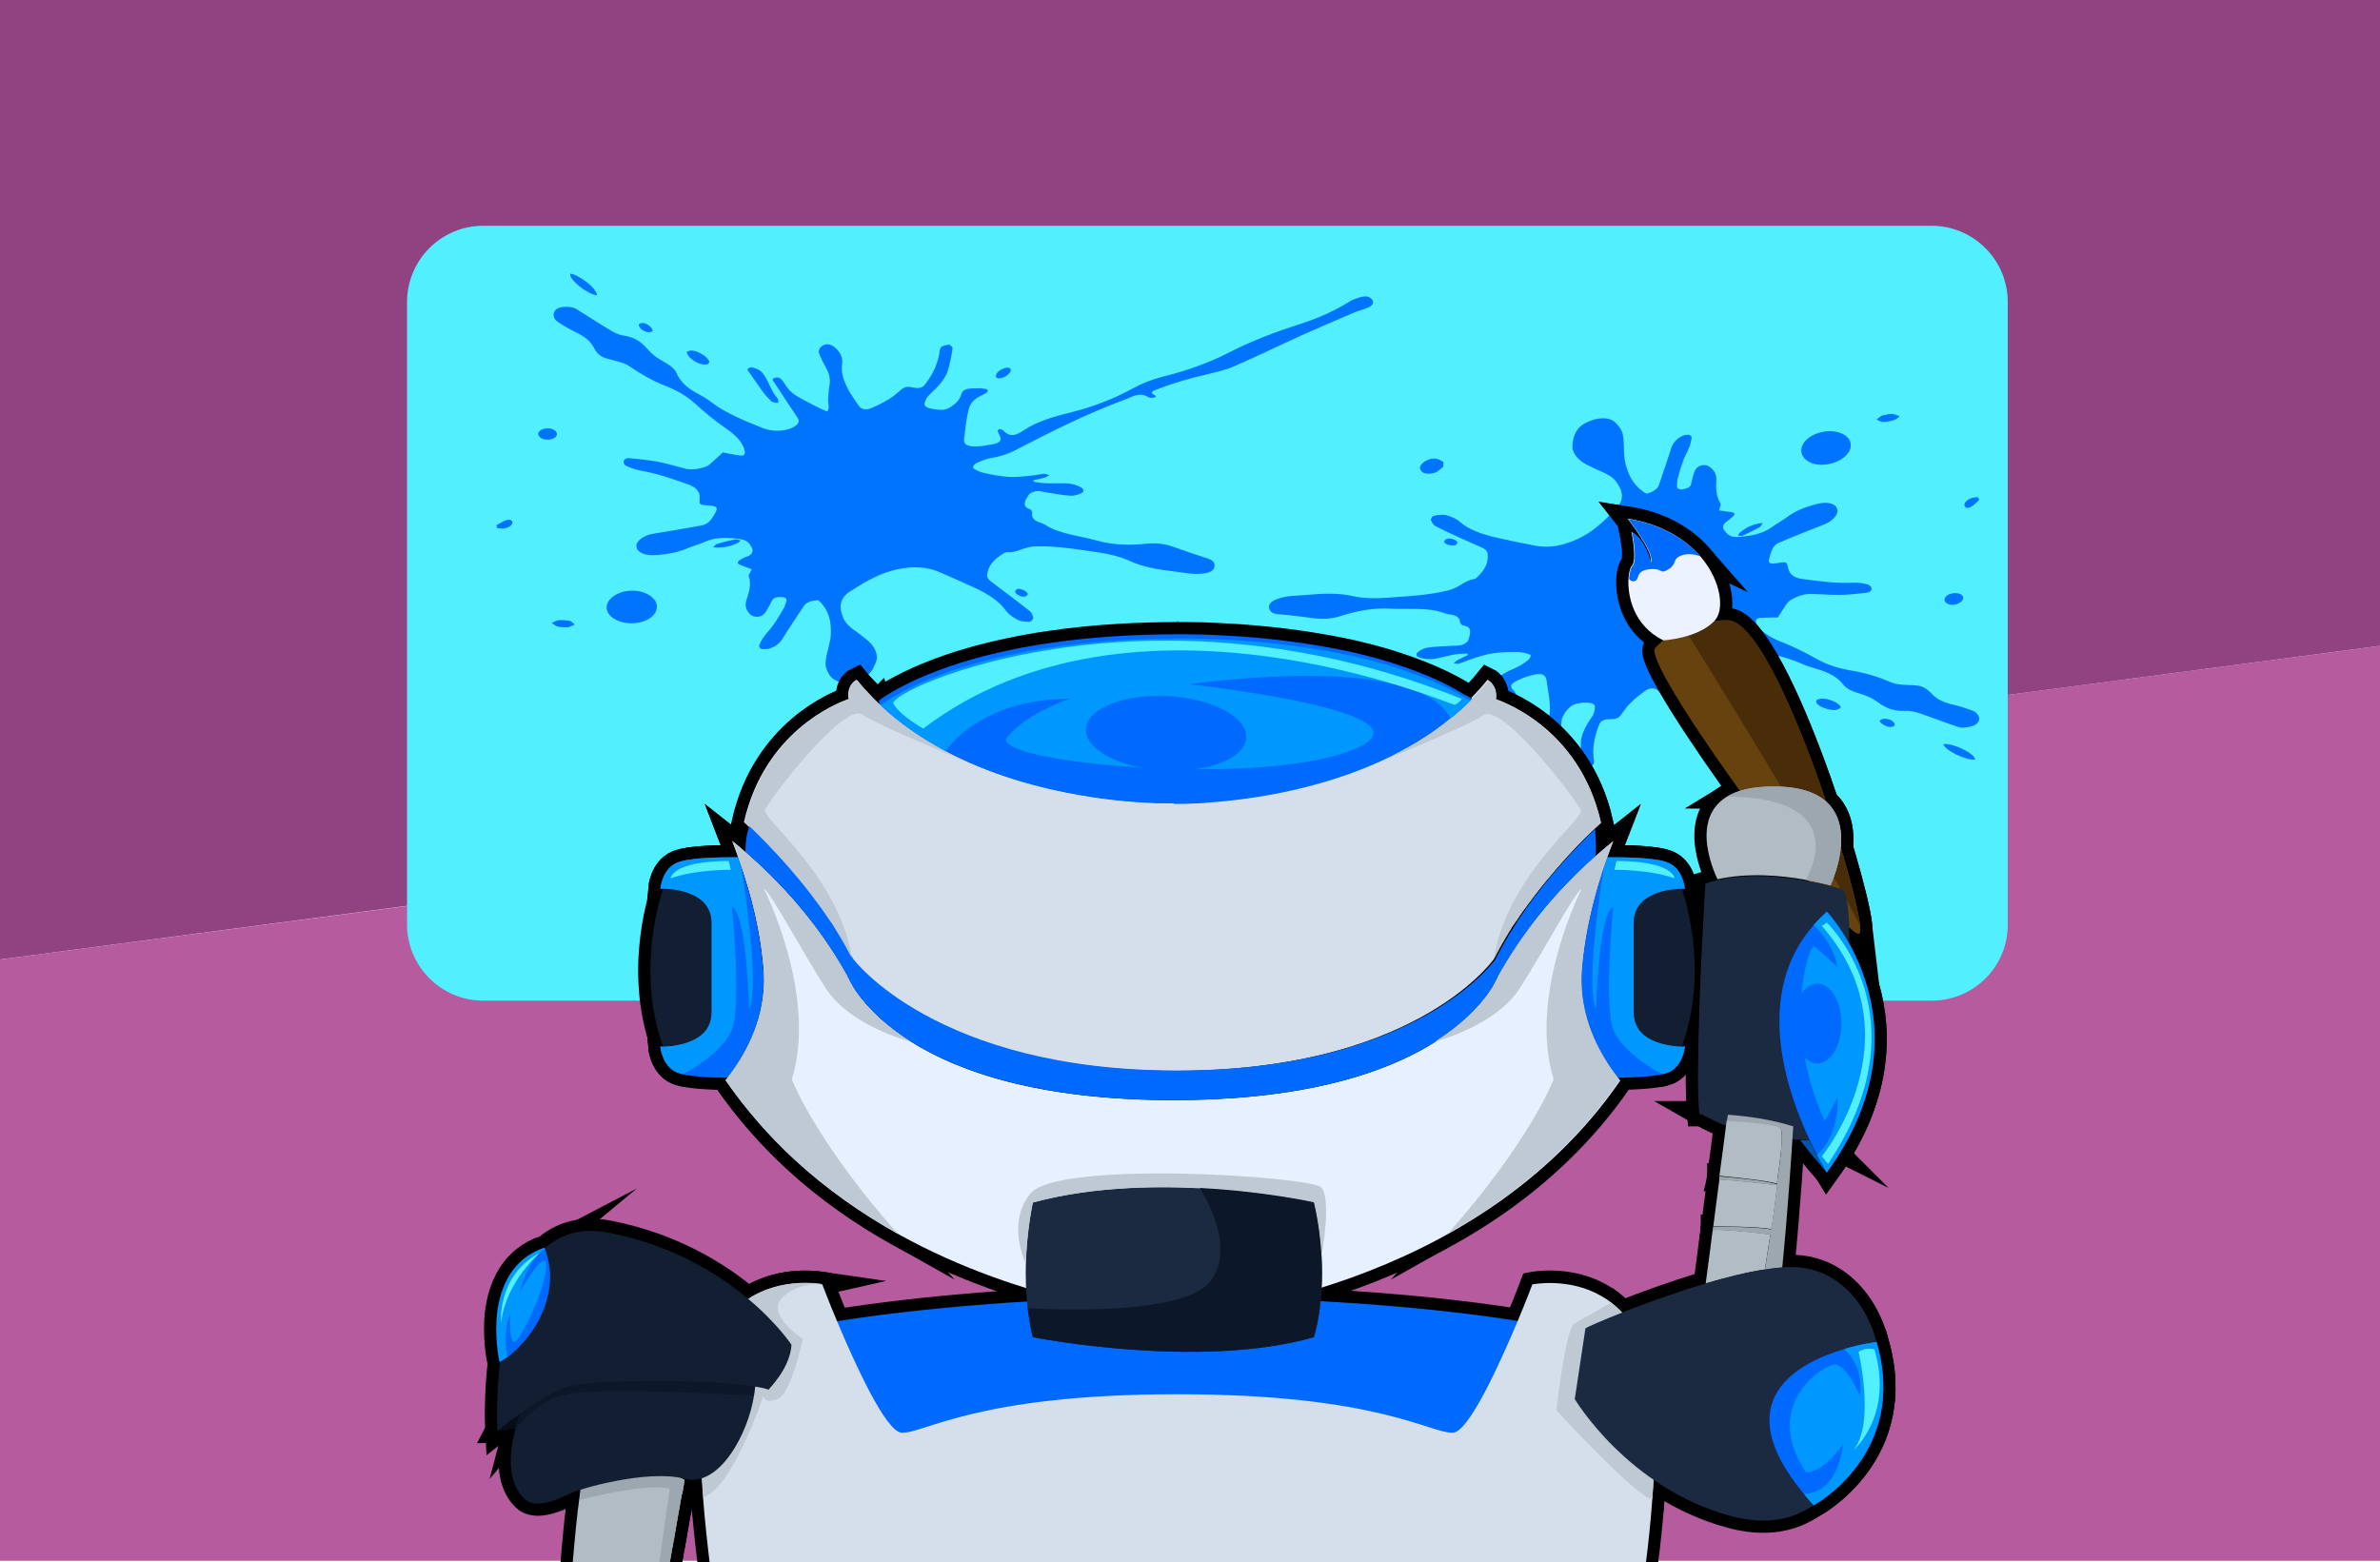 <?xml version="1.0" encoding="utf-8"?>
<!-- Generator: Adobe Illustrator 27.3.1, SVG Export Plug-In . SVG Version: 6.00 Build 0)  -->
<svg version="1.1" id="Camada_1" xmlns="http://www.w3.org/2000/svg" xmlns:xlink="http://www.w3.org/1999/xlink" x="0px" y="0px"
	 viewBox="0 0 780 512" style="enable-background:new 0 0 780 512;" xml:space="preserve">
<style type="text/css">
	.st0{fill:#B55B9E;}
	.st1{fill:#914381;}
	.st2{fill:#52EFFF;}
	.st3{fill:#0074FF;}
	.st4{fill:#66420E;stroke:#000000;stroke-width:8;stroke-miterlimit:10;}
	.st5{fill:#492D09;stroke:#000000;stroke-width:8;stroke-miterlimit:10;}
	.st6{fill:#0057AD;stroke:#000000;stroke-width:8;stroke-miterlimit:10;}
	.st7{fill:#E6F0FF;stroke:#000000;stroke-width:8;stroke-miterlimit:10;}
	.st8{fill:#006AFF;stroke:#000000;stroke-width:8;stroke-miterlimit:10;}
	.st9{fill:#121F32;stroke:#000000;stroke-width:8;stroke-miterlimit:10;}
	.st10{fill:#D5DEEB;stroke:#000000;stroke-width:8;stroke-miterlimit:10;}
	.st11{fill:#0098FF;stroke:#000000;stroke-width:8;stroke-miterlimit:10;}
	.st12{fill:#1B2941;stroke:#000000;stroke-width:8;stroke-miterlimit:10;}
	.st13{fill:#060D16;stroke:#000000;stroke-width:8;stroke-miterlimit:10;}
	.st14{fill:#B1BCC4;stroke:#000000;stroke-width:8;stroke-miterlimit:10;}
	.st15{fill:#9CA7AF;stroke:#000000;stroke-width:8;stroke-miterlimit:10;}
	.st16{fill:#BEC9D3;stroke:#000000;stroke-width:8;stroke-miterlimit:10;}
	.st17{fill:#52EFFF;stroke:#000000;stroke-width:8;stroke-miterlimit:10;}
	.st18{fill:#0C1829;stroke:#000000;stroke-width:8;stroke-miterlimit:10;}
	.st19{fill:#ECF3FF;stroke:#000000;stroke-width:8;stroke-miterlimit:10;}
	.st20{fill:#66420E;}
	.st21{fill:#492D09;}
	.st22{fill:#0057AD;}
	.st23{fill:#E6F0FF;}
	.st24{fill:#006AFF;}
	.st25{fill:#121F32;}
	.st26{fill:#D5DEEB;}
	.st27{fill:#0098FF;}
	.st28{fill:#1B2941;}
	.st29{fill:#060D16;}
	.st30{fill:#B1BCC4;}
	.st31{fill:#9CA7AF;}
	.st32{fill:#BEC9D3;}
	.st33{fill:#0C1829;}
	.st34{fill:#ECF3FF;}
</style>
<polygon class="st0" points="780,211.7 780,511.6 0,511.6 0,314.5 172.7,291.8 210.6,286.8 210.7,286.7 269.1,279.1 269.1,279.1 
	288.2,276.5 535.6,243.9 535.6,243.9 543.2,242.9 543.2,242.9 571.7,239.2 571.7,239.2 591.7,236.5 615.9,233.3 "/>
<polygon class="st1" points="780,-0.4 780,211.7 0,314.5 0,-0.4 "/>
<path class="st2" d="M633,328H158.4c-13.8,0-25-11.2-25-25V99c0-13.8,11.2-25,25-25H633c13.8,0,25,11.2,25,25v204
	C658.1,316.8,646.9,328,633,328z"/>
<path class="st3" d="M276.8,223.7c-2.8-0.1-4.3-1.4-5.1-2.7c-0.8-1.3-1.3-2.8-1.1-4.2c0.3-3.1,1.6-6.1,1.7-9.1
	c0.1-3.7-0.4-7.4-3.8-10.7c-0.1-0.1-0.3-0.2-0.5-0.3c-2.1,0.2-3.8,0.7-4.6,2c-2.3,3.5-4.7,7-6.9,10.6c-0.9,1.4-2.1,2.6-4.4,3.3
	c-0.7,0.2-1.8,0.2-2.6,0.1c-0.4-0.1-0.8-0.7-0.7-1c0.3-1,0.8-2,1.5-2.9c0.9-1.3,2.2-2.6,3.1-3.9c1.3-1.8,2.4-3.7,3.5-5.6
	c0.4-0.7,0.5-1.4,0.8-2.1c0.3-0.8-0.2-1.5-1.5-1.5c-1.2-0.1-2.6,0.1-3.1,1c-0.6,1.1-1.1,2.2-1.8,3.3c-0.3,0.6-0.7,1.1-1.3,1.6
	c-1.2,0.9-3.2,0.7-4.2-0.3c-1.5-1.5-1.7-3.1-1.1-4.8c0.8-2.5,1.6-5,0.7-7.6c-0.2-0.6,0.6-1.3,1-2.3c-0.9-0.3-2.1-0.8-3.4-1.3
	c-1.5-0.5-1.6-1.1-0.4-1.8c0.7-0.4,1.3-0.8,2.1-1c2-0.7,2.2-2,1.7-3c-0.6-1.1-1.2-2.4-3.8-2.8c-4.1-0.6-8-0.7-11.6,0.9
	c-1.9,0.8-4,1.4-5.9,2.2c-2.8,1.2-6,1.8-9.3,2.1c-2.5,0.2-5.1,0.1-6.6-1.4c-0.5-0.5-0.7-1.3-0.6-1.9c0.2-1.5,2.7-3.2,5.2-3.6
	c5.5-0.9,10.9-1.8,16.3-2.8c1-0.2,2.1-0.9,2.6-1.5c0.9-1.1,1.6-2.2,2.1-3.4c0.5-1.1-0.6-1.5-2.3-1.6c-3.4-0.2-3.3-0.2-3.2-2.3
	c0.1-1.9-0.6-3.5-3.7-4.6c-5.1-1.8-10.1-3.6-15.9-4.6c-1.6-0.3-3.1-0.9-4.5-1.5c-0.6-0.3-0.9-1-0.8-1.5c0.1-0.6,0.8-1.2,2.1-1
	c2.9,0.3,6,0.6,8.8,1.1c3.3,0.6,6.4,1.6,9.6,2.4c2.1,0.5,6.3-0.3,7.6-1.4c1.5-1.3,2.8-2.6,4.4-4c1.4,0.3,3.1,0.6,4.8,0.9
	c0.7,0.1,1.8,0.2,2,0c0.4-0.3,0.5-0.9,0.4-1.3c-0.6-2.9-2.9-5.2-6.2-7.5c-3.7-2.5-7-5.3-10.1-8.1c-2.6-2.4-6-4.4-9.9-5.9
	c-4.5-1.8-8.2-4-11.7-6.4c-0.8-0.6-1.9-1-3-1.3c-1.5-0.5-3.2-0.8-4.7-1.3c-2.5-0.8-3.3-2.4-4.1-3.8c-1.1-2-3.1-3.5-5.9-4.8
	c-2.1-1-3.9-2.1-5.7-3.3c-1.7-1-2.2-3.9,0.8-4.7c1.4-0.4,4.1-0.3,5.3,0.5c3.7,2.3,7.2,4.6,10.9,6.8c1.3,0.8,2.9,1.7,4.6,1.9
	c4.1,0.6,6.1,2.5,7.8,4.4c1.3,1.5,2.7,2.7,4.7,3.8c2.1,1.2,4.2,2.4,4.9,4.2c1.1,2.7,3.5,4.9,7,6.7c1.5,0.8,3,1.7,4.3,2.7
	c4.7,3.6,10.8,6.1,17.1,8.6c3.3,1.3,8,1,10.5-0.8c1.2-0.9,1.3-1.8,0.6-2.8c-2.5-3.7-5-7.5-7.4-11.2c-0.4-0.6-1.4-1.4,0.2-1.8
	c1.5-0.3,2,0.6,2.5,1.2c0.8,1,1.3,2.1,2.2,3c0.8,0.8,1.8,1.6,3,2.2c2.2,1.3,4.5,2.4,6.8,3.6c0.7,0.4,1.5,0.6,2.6,1.1
	c0.2-0.6,0.4-1,0.4-1.4c0-0.8-0.2-1.6-0.2-2.4c0.1-1.7,0.2-3.4,0.5-5.1c0.3-1.8-0.2-3.6-1.1-5.3c-0.9-1.6-1.8-3.3-2.4-5
	c-0.2-0.5,0-1.2,0.4-1.7c1.1-1.4,3-1.5,4.6-0.3c2,1.6,2.9,3.6,2.6,5.5c-0.4,2.5,0.3,4.9,1.4,7.3c1,2.2,2.6,4.4,4.1,6.6
	c0.8,1.1,2.3,1.4,4,0.7c2.1-0.9,4.1-1.9,5.9-3c1.5-0.9,2.8-2.1,4.1-3.2c0.8-0.6,1.7-1,3.1-0.7c2.8,0.6,3.8,0.3,4.9-1.3
	c2.5-3.4,4.1-7,4.5-10.8c0.1-0.4,0.3-1,0.7-1.2c0.6-0.3,1.6-0.6,2.4-0.6c0.4,0,1.1,0.8,1.1,1.2c-0.4,2.5-0.8,4.9-1.6,7.4
	c-0.9,2.9-3.4,5.3-6,7.8c-0.9,0.8-1.3,1.8-1.6,2.8c-0.3,1,1.1,1.6,2.4,1.8c1.8,0.3,3.8,0.7,5.5-0.2c2.3-1.3,3.7-2.8,4.2-4.7
	c0.4-1.3,1.6-1.7,3.6-1.8c1.3,0,2.6-0.1,3.8,0.1c1.5,0.2,1.7,0.8,0.5,1.5c-0.8,0.5-1.8,0.9-2.6,1.4c-2.6,1.6-2.9,3.6-3.3,5.6
	c-0.6,2.5-0.7,5-1.1,7.6c-0.4,2.4,1.2,3,4.6,2.8c1.7-0.1,3.3-0.4,4.9-0.7c2.4-0.5,2.9-1.4,2.1-2.9c-0.3-0.5-0.5-1-0.6-1.4
	c0-0.2,0.2-0.6,0.5-0.6c0.3-0.1,0.9,0.1,1.1,0.3c2.3,2.2,3.9,2.1,7,0c4.3-2.9,9.9-4.5,15.7-5.9c7.5-1.9,14.2-4.6,20.2-7.9
	c2.7-1.5,6-2.8,9.5-3.7c8.1-2,15.5-4.7,22.1-8.1c7.2-3.7,15.2-6.7,23.6-9.4c5.9-1.9,11-4.3,15.5-7.1c0.9-0.6,2.1-1,3.3-1.4
	c2.1-0.6,3.2-0.4,4.1,0.6c0.9,1,0.3,2.1-1.4,2.8c-1.6,0.6-3.4,1.1-5,1.8c-5.7,2.4-11.4,4.9-17,7.4c-7.3,3.3-14.4,6.8-21.8,10
	c-2.7,1.2-6,1.9-9.2,2.7c-5.7,1.3-11.1,2.9-16.2,4.9c-1.3,0.5-2.3,1-0.6,1.8c0.2,0.1,0.5,0.5,0.3,0.6c-0.2,0.2-0.7,0.3-1.1,0.3
	c-0.4,0-0.9,0-1.1-0.1c-3-2-5.5-0.2-7.6,0.6c-13,4.8-24.6,10.7-36.2,16.7c-2.3,1.2-4.8,2-7.7,2.5c-1.8,0.3-3.5,1-5,1.7
	c-0.7,0.3-1.4,1.3-1.1,1.6c0.9,0.7,2.2,1.3,3.5,1.6c2.6,0.6,5.2,1.1,7.9,1.3c2.2,0.2,4.6-0.1,6.8-0.3c1.7-0.1,3.3-0.5,5.1-0.7
	c0.5,0,1.1,0.3,1.7,0.5c-0.5,0.2-0.9,0.6-1.4,0.7c-1.2,0.4-2.5,0.6-3.8,0.9c0,0.2,0,0.3,0,0.5c1.4,0.2,2.7,0.5,4.1,0.5
	c1.9,0.1,3.7,0,5.6,0c1.7,0,3.1,0.2,4.5,0.7c1.5,0.6,2.7,1.3,2,2.2c-0.6,0.6-2.5,1.2-3.8,1.2c-2.5-0.1-5-0.6-7.5-1
	c-0.9-0.1-1.7-0.3-2.6-0.5c-1.6-0.2-3.3,0.4-3.9,1.3c-0.3,0.6-0.8,1.1-1,1.7c-0.4,1.1-0.6,2.2,1.4,2.9c0.5,0.2,0.9,0.9,0.8,1.3
	c-0.3,1.4,0.5,2.4,2.6,3.1c0.8,0.3,1.5,0.6,2.1,1c4.5,2.8,10.9,3.3,16.5,4.9c5.4,1.5,10.8,1.6,16.4,1c3.2-0.3,6.2,0.1,9.1,1.2
	c3.6,1.3,7.2,2.5,10.9,3.7c1.9,0.6,2.3,1.6,2.1,2.6c-0.1,1-0.9,1.8-3,2.2c-3.7,0.6-6.9-0.2-10.3-0.6c-5.2-0.6-10.3-1.5-14.6-3.5
	c-4.1-1.9-9-2.6-13.9-3.3c-5.6-0.8-11.2-1.6-17-1.4c-1.1,0-2.2,0.3-3.2,0.6c-1.9,0.5-3.5,1.5-5.9,1.3c-0.3,0-0.7,0.1-1,0.3
	c-3.4,1.9-5.3,4.3-5.6,7.1c-0.1,0.9,0.5,1.6,1.4,2.3c4.3,3.2,8.5,6.4,12.6,9.6c0.8,0.6,1,1.5,1.1,2.3c0.1,0.4-0.8,1.2-1.1,1.2
	c-1.3,0-3-0.1-3.9-0.6c-1.6-0.8-3.1-1.9-3.9-3c-2.1-3.1-5.9-5.5-10.2-7.5c-3.9-1.8-7.9-3.6-11.9-5.3c-2.7-1.1-5.6-1.6-9.2-1.4
	c-6.5,0.5-11.1,2.7-15.5,5.2c-1.2,0.7-2.2,1.4-3.4,2.1c-4.7,2.6-4.5,5.8-3.2,9.1c0.7,1.9,2.6,3.5,4.7,4.9c0.9,0.6,1.7,1.3,2.6,2
	c2.4,1.8,3.7,3.9,3.8,6.1c0.1,1.2-0.7,2.5-1.3,3.8c-0.4,0.8-1.1,1.5-1.8,2.2c-1.5,1.5-4,2.1-6.8,2.4
	C277.6,223.7,277.2,223.7,276.8,223.7z"/>
<path class="st3" d="M473,153c-0.9,0.7-1.7,1.6-2.9,2c-0.9,0.3-2.7,0.4-3.5,0c-0.8-0.3-1.4-1.3-1.2-2c0.2-0.7,1-1.5,2-2
	c2-1.1,3.8-0.9,5.7,0.5C473,152.1,473,152.6,473,153z"/>
<path class="st3" d="M162.8,172.1c1-0.5,1.9-1.2,3.1-1.6c1.4-0.4,2.2,0.2,2,1c-0.4,1.4-3,2.2-5.1,1.5
	C162.8,172.7,162.8,172.4,162.8,172.1z"/>
<path class="st3" d="M215.3,198.8c0,3.1-3.7,5.5-8.4,5.5c-4.4,0-8-2.3-8.1-5.1c0-3,3.7-5.5,8.3-5.6
	C211.6,193.6,215.2,195.9,215.3,198.8z"/>
<path class="st3" d="M246.3,120.4c2.2,0.4,3.4,1.4,4.1,2.5c1.2,1.8,1.9,3.8,3,5.7c0.4,0.8,1.2,1.5,1.6,2.3c0.2,0.4,0,0.8,0,1.2
	c-0.7-0.1-1.8-0.2-2.1-0.5c-1.1-1-2.1-2.1-2.9-3.2c-1.6-2.2-3.1-4.4-4.7-6.7C244.8,121.1,244.9,120.6,246.3,120.4z"/>
<path class="st3" d="M186.9,89.7c3.3,0.5,9,5.2,8.7,7.1C192.4,96.4,186.3,91.5,186.9,89.7z"/>
<path class="st3" d="M225.1,115.3c0.4-0.1,1.1-0.5,1.7-0.4c2.1,0.1,5.4,2.3,5.6,3.6c0.1,0.7-0.5,1.1-1.7,1
	C228.4,119.3,225,117,225.1,115.3z"/>
<path class="st3" d="M176.4,142.1c0.1-1,1.7-1.8,3.4-1.7c1.6,0.1,2.8,1,2.7,2c-0.1,1-1.5,1.8-3.2,1.7
	C177.7,144.1,176.3,143.2,176.4,142.1z"/>
<path class="st3" d="M184.8,205.6c-0.5-0.1-1.4,0-2-0.2c-0.8-0.3-1.4-0.8-2-1.2c0.7-0.3,1.4-0.8,2.2-0.9c1.2-0.1,2.6,0,3.7,0.2
	c0.7,0.2,1.1,0.8,1.7,1.2c-0.7,0.3-1.3,0.6-2.1,0.9C186,205.6,185.5,205.6,184.8,205.6z"/>
<path class="st3" d="M233.7,179.4c0.6-0.5,0.8-1,1.3-1.1c1.9-0.6,3.9-1.1,6-1.5c0.4-0.1,1.1,0.2,1.7,0.3c-0.3,0.3-0.4,0.6-0.8,0.8
	C239.7,179,237.2,179.7,233.7,179.4z"/>
<path class="st3" d="M331.3,121.3c0,0.9-1.6,2.3-3.1,2.6c-1.2,0.3-2,0-1.8-0.8c0.2-1.1,1.4-2,3.1-2.5
	C330.5,120.3,331.2,120.6,331.3,121.3z"/>
<path class="st3" d="M213.9,108.6c-0.4,0.1-1.2,0.4-1.6,0.3c-1.7-0.4-2.6-1.2-2.9-2.2c-0.2-0.6,0.5-0.9,1.6-0.8
	C212.2,106.1,214,107.5,213.9,108.6z"/>
<path class="st3" d="M333.5,193c1.8,0,3.6,1.2,3.3,1.9c-0.1,0.3-0.7,0.6-1.2,0.7c-1.2,0.1-3.1-1.1-2.9-1.8
	C332.8,193.4,333.4,193.1,333.5,193z"/>
<path class="st3" d="M524,137.2c2.8-0.4,4.6,0.4,5.7,1.6c1.1,1.1,2,2.5,2.2,3.9c0.5,3,0.1,6.2,0.8,9.2c0.9,3.6,2.4,7.1,6.5,9.7
	c0.2,0.1,0.4,0.2,0.6,0.2c2-0.6,3.5-1.5,3.9-2.9c1.3-3.9,2.7-7.8,3.9-11.7c0.5-1.6,1.4-3,3.3-4.1c0.6-0.4,1.7-0.6,2.5-0.6
	c0.4,0,1,0.5,1,0.8c-0.1,1-0.3,2.1-0.7,3.1c-0.6,1.5-1.4,3-2,4.4c-0.7,2-1.4,4.1-1.9,6.2c-0.2,0.7-0.1,1.5-0.2,2.2
	c-0.1,0.8,0.6,1.4,1.9,1.2c1.2-0.2,2.5-0.7,2.7-1.6c0.3-1.2,0.5-2.4,0.9-3.5c0.2-0.6,0.4-1.3,0.9-1.8c0.9-1.1,2.9-1.4,4.1-0.6
	c1.8,1.2,2.5,2.7,2.4,4.4c-0.1,2.6-0.2,5.2,1.3,7.6c0.4,0.6-0.2,1.4-0.4,2.4c1,0.1,2.3,0.4,3.6,0.5c1.6,0.2,1.9,0.7,0.8,1.6
	c-0.5,0.5-1.1,1-1.7,1.4c-1.8,1.1-1.6,2.4-0.8,3.3c0.8,1,1.8,2.1,4.4,1.9c4.2-0.3,7.9-1,11-3.2c1.6-1.2,3.5-2.2,5.1-3.4
	c2.4-1.8,5.3-3,8.5-3.9c2.4-0.7,5-1.1,6.8,0c0.7,0.4,1,1.1,1.1,1.8c0.2,1.5-1.8,3.6-4.1,4.5c-5.1,2-10.2,4-15.1,6.1
	c-1,0.4-1.8,1.3-2.1,2c-0.6,1.2-0.9,2.5-1.2,3.7c-0.2,1.2,1,1.3,2.6,1c3.3-0.5,3.3-0.5,3.7,1.5c0.4,1.8,1.5,3.3,4.8,3.7
	c5.4,0.7,10.8,1.5,16.7,1.2c1.6-0.1,3.3,0.2,4.7,0.6c0.6,0.2,1.1,0.8,1.2,1.3c0,0.6-0.5,1.3-1.8,1.4c-3,0.3-5.9,0.7-8.8,0.7
	c-3.4,0-6.7-0.3-10-0.3c-2.2,0-6,1.6-7,2.9c-1.1,1.5-2,3.1-3.2,4.8c-1.5,0-3.2,0-4.9,0.1c-0.7,0-1.8,0.1-2,0.4
	c-0.3,0.4-0.3,1-0.1,1.4c1.4,2.7,4.2,4.5,8,6c4.3,1.7,8.3,3.7,12,5.8c3.2,1.8,7,3,11.2,3.7c4.9,0.8,9.1,2.2,13.1,3.9
	c0.9,0.4,2.1,0.6,3.3,0.7c1.6,0.2,3.4,0.1,5,0.3c2.6,0.3,3.8,1.6,5,2.8c1.6,1.8,4,2.8,7,3.5c2.3,0.5,4.4,1.3,6.4,2
	c1.9,0.7,3.2,3.3,0.5,4.7c-1.3,0.6-3.9,1.1-5.3,0.6c-4.2-1.4-8.2-3-12.4-4.4c-1.5-0.5-3.3-1-5-0.9c-4.2,0.2-6.6-1.2-8.8-2.7
	c-1.6-1.2-3.3-2.1-5.6-2.8c-2.4-0.7-4.7-1.5-5.9-3.1c-1.8-2.4-4.7-4-8.6-5.1c-1.7-0.5-3.4-1-4.9-1.7c-5.5-2.5-12.2-3.7-18.9-4.8
	c-3.5-0.6-8,0.7-10,2.9c-1,1.1-0.8,2,0.1,2.8c3.4,3.1,6.8,6.2,10.2,9.4c0.5,0.5,1.7,1.1,0.3,1.8c-1.4,0.6-2.1-0.2-2.8-0.7
	c-1.1-0.8-1.8-1.8-2.9-2.5c-1-0.6-2.2-1.1-3.5-1.6c-2.4-0.8-5-1.4-7.5-2.1c-0.8-0.2-1.7-0.3-2.8-0.5c0,0.7-0.1,1.1,0,1.5
	c0.2,0.8,0.6,1.5,0.8,2.3c0.4,1.7,0.7,3.4,0.9,5.1c0.2,1.9,1.2,3.4,2.5,4.9c1.3,1.4,2.6,2.8,3.7,4.3c0.4,0.5,0.3,1.2,0.1,1.8
	c-0.7,1.6-2.5,2.1-4.4,1.2c-2.4-1.2-3.8-2.9-4-4.8c-0.3-2.5-1.6-4.7-3.3-6.8c-1.6-2-3.7-3.7-5.8-5.5c-1-0.9-2.6-0.9-4.1,0.1
	c-1.8,1.3-3.5,2.7-4.9,4.1c-1.3,1.2-2.1,2.6-3.1,3.9c-0.6,0.8-1.4,1.3-2.9,1.3c-2.9,0-3.8,0.5-4.4,2.3c-1.5,3.9-2.1,7.7-1.5,11.4
	c0.1,0.4,0,1-0.4,1.4c-0.5,0.5-1.4,0.9-2.2,1.1c-0.4,0.1-1.3-0.5-1.3-0.9c-0.3-2.5-0.5-5-0.4-7.5c0.1-3,1.8-5.9,3.8-8.8
	c0.6-1,0.8-2.1,0.8-3.1c0-1-1.5-1.3-2.8-1.3c-1.8,0.1-3.8,0.1-5.3,1.4c-1.9,1.7-2.9,3.5-2.9,5.4c0,1.3-1.1,2-3,2.4
	c-1.2,0.3-2.5,0.7-3.7,0.7c-1.5,0.1-1.8-0.5-0.9-1.4c0.7-0.6,1.5-1.2,2.1-1.9c2.1-2,1.8-4.1,1.7-6.1c-0.1-2.5-0.7-5-1-7.6
	c-0.3-2.4-2-2.7-5.2-1.8c-1.6,0.4-3.1,1-4.5,1.7c-2.2,1-2.4,2-1.2,3.2c0.4,0.4,0.7,0.8,0.9,1.3c0.1,0.2-0.1,0.6-0.3,0.7
	c-0.3,0.1-0.9,0.1-1.1,0c-2.8-1.7-4.3-1.2-6.8,1.4c-3.4,3.7-8.5,6.4-13.6,9c-6.8,3.4-12.6,7.4-17.5,11.9c-2.2,2-5.1,4-8.2,5.5
	c-7.4,3.6-13.8,7.7-19.3,12.5c-6,5.1-13,9.6-20.4,14c-5.2,3-9.5,6.4-13.2,10.1c-0.7,0.7-1.7,1.4-2.8,2c-1.9,1-3,1-4.1,0.3
	c-1.1-0.8-0.9-2,0.6-3c1.4-0.9,3-1.8,4.3-2.8c4.9-3.5,9.8-7.1,14.5-10.7c6.2-4.7,12.1-9.5,18.5-14.2c2.3-1.7,5.3-3.1,8.2-4.5
	c5.2-2.4,10-5.1,14.4-8.1c1.2-0.8,1.9-1.4,0.1-1.9c-0.3-0.1-0.6-0.4-0.5-0.5c0.2-0.2,0.6-0.4,1-0.5c0.3-0.1,0.9-0.2,1.1-0.1
	c3.4,1.3,5.4-0.9,7.2-2.1c11.4-7.4,21.1-15.5,30.7-23.6c1.9-1.6,4.1-2.9,6.8-4c1.7-0.7,3.1-1.7,4.4-2.7c0.6-0.5,1-1.6,0.6-1.7
	c-1.1-0.5-2.5-0.8-3.9-0.9c-2.6,0-5.4,0-8.1,0.4c-2.2,0.3-4.4,1-6.6,1.7c-1.6,0.5-3.1,1.2-4.7,1.7c-0.5,0.2-1.2-0.1-1.8-0.1
	c0.4-0.3,0.7-0.7,1.2-1c1.1-0.6,2.3-1.1,3.5-1.7c-0.1-0.2-0.1-0.3-0.2-0.5c-1.4,0.1-2.8,0.1-4.1,0.3c-1.8,0.3-3.6,0.8-5.4,1.2
	c-1.6,0.4-3,0.4-4.6,0.2c-1.6-0.2-3-0.8-2.5-1.7c0.4-0.7,2.1-1.7,3.4-1.9c2.5-0.4,5-0.4,7.6-0.6c0.9-0.1,1.8,0,2.6-0.1
	c1.6-0.1,3.2-1,3.4-2.1c0.2-0.6,0.4-1.3,0.5-1.9c0.1-1.2,0-2.2-2.2-2.6c-0.6-0.1-1.1-0.7-1.1-1.1c-0.1-1.5-1.2-2.2-3.3-2.5
	c-0.8-0.1-1.6-0.3-2.3-0.6c-5.1-1.8-11.5-1-17.3-1.3c-5.6-0.3-10.9,0.7-16.2,2.4c-3,1-6.1,1.1-9.1,0.7c-3.8-0.5-7.7-1-11.6-1.3
	c-2-0.2-2.6-1.1-2.8-2.1c-0.1-1,0.4-1.9,2.3-2.7c3.4-1.4,6.8-1.2,10.1-1.5c5.2-0.5,10.4-0.7,15.1,0.4c4.5,1,9.5,0.7,14.4,0.3
	c5.6-0.4,11.3-0.8,16.9-2.2c1.1-0.3,2.1-0.7,3-1.2c1.7-0.9,3-2.1,5.4-2.5c0.3,0,0.7-0.3,0.9-0.5c2.8-2.6,4-5.2,3.5-8
	c-0.2-0.9-0.9-1.4-2-1.9c-5-2.2-10-4.4-14.8-6.8c-0.9-0.4-1.4-1.3-1.7-2.1c-0.2-0.4,0.4-1.3,0.8-1.4c1.3-0.3,3-0.5,4-0.3
	c1.8,0.5,3.5,1.2,4.6,2.2c2.9,2.6,7.2,4.1,12,5.2c4.3,1,8.6,1.9,13,2.7c2.9,0.5,5.9,0.4,9.3-0.6c6.2-1.8,10.1-4.9,13.6-8.2
	c0.9-0.9,1.7-1.8,2.7-2.7c3.8-3.5,2.8-6.6,0.7-9.5c-1.2-1.7-3.5-2.8-5.9-3.8c-1.1-0.4-2-1-3-1.4c-2.8-1.3-4.6-3-5.3-5.2
	c-0.4-1.2,0-2.6,0.2-3.9c0.2-0.8,0.6-1.7,1.1-2.5c1.1-1.8,3.4-2.9,6-3.7C523.2,137.4,523.6,137.3,524,137.2z"/>
<path class="st3" d="M352.2,246.2c0.7-0.9,1.2-1.9,2.3-2.6c0.8-0.5,2.5-0.9,3.4-0.8c0.9,0.2,1.7,1,1.7,1.7c0,0.7-0.6,1.7-1.4,2.4
	c-1.6,1.5-3.5,1.6-5.6,0.7C352.5,247.1,352.3,246.7,352.2,246.2z"/>
<path class="st3" d="M648.6,163.9c-0.8,0.7-1.5,1.6-2.6,2.2c-1.2,0.7-2.2,0.3-2.2-0.6c0-1.4,2.4-2.7,4.5-2.5
	C648.5,163.3,648.5,163.6,648.6,163.9z"/>
<path class="st3" d="M590.5,148.7c-0.9-3,2.1-6.1,6.7-7.1c4.3-0.9,8.4,0.6,9.2,3.3c0.9,2.9-2.1,6.1-6.6,7.1
	C595.4,153.1,591.3,151.5,590.5,148.7z"/>
<path class="st3" d="M581.4,231.3c-2.3,0.1-3.7-0.6-4.6-1.6c-1.6-1.6-2.9-3.3-4.4-4.9c-0.6-0.7-1.6-1.2-2.2-1.9
	c-0.3-0.3-0.2-0.8-0.4-1.2c0.7,0,1.8-0.2,2.2,0c1.4,0.8,2.6,1.6,3.7,2.5c2.2,1.8,4.2,3.7,6.3,5.5
	C582.6,230.4,582.7,230.9,581.4,231.3z"/>
<path class="st3" d="M647.3,249c-3.3,0.2-10.1-3.2-10.4-5.1C640.2,243.5,647.4,247.1,647.3,249z"/>
<path class="st3" d="M603.3,231.9c-0.4,0.2-0.9,0.7-1.6,0.8c-2.1,0.3-5.9-1.1-6.4-2.4c-0.3-0.7,0.2-1.1,1.4-1.3
	C599,228.8,602.9,230.3,603.3,231.9z"/>
<path class="st3" d="M643.4,195.8c0.2,1-1.2,2.1-2.9,2.4c-1.6,0.2-3-0.4-3.2-1.4c-0.2-1,1-2.1,2.6-2.3
	C641.7,194.2,643.3,194.8,643.4,195.8z"/>
<path class="st3" d="M618.3,135.9c0.5-0.1,1.3-0.3,2-0.2c0.8,0.1,1.5,0.5,2.3,0.7c-0.6,0.5-1.1,1.1-1.9,1.3
	c-1.1,0.4-2.5,0.6-3.7,0.6c-0.7,0-1.3-0.5-2-0.8c0.6-0.4,1.1-0.9,1.8-1.3C617.1,136.1,617.6,136.1,618.3,135.9z"/>
<path class="st3" d="M577.7,171.4c-0.4,0.6-0.6,1.1-1,1.4c-1.7,0.9-3.5,1.8-5.4,2.7c-0.4,0.2-1.1,0.1-1.7,0.1c0.2-0.3,0.2-0.7,0.6-1
	C572.1,173,574.2,171.8,577.7,171.4z"/>
<path class="st3" d="M498.5,247.9c-0.3-0.9,0.9-2.5,2.3-3.2c1.1-0.5,1.9-0.4,2,0.4c0.1,1.2-0.8,2.2-2.3,3
	C499.5,248.7,498.7,248.6,498.5,247.9z"/>
<path class="st3" d="M616,236.2c0.4-0.2,1-0.7,1.5-0.6c1.7,0,2.9,0.6,3.4,1.6c0.3,0.6-0.3,1-1.3,1.1
	C618.3,238.3,616.2,237.2,616,236.2z"/>
<path class="st3" d="M477,178.7c-1.7,0.3-3.8-0.4-3.7-1.2c0-0.3,0.5-0.8,1-0.9c1.1-0.3,3.3,0.4,3.3,1.2
	C477.7,178.1,477.2,178.5,477,178.7z"/>
<g>
	<g>
		<g>
			<path class="st4" d="M609.5,305.8c-2.2,6-70.3-85.5-67.2-93.2c0,0,3-3.9,9.6-6.6c3.6-1.5,8.3-2.7,14.2-2.7
				c15.3,0,41.7,83.6,43.5,100C609.7,304.5,609.7,305.4,609.5,305.8z"/>
			<path class="st5" d="M609.6,303.3c-15-28.7-45.5-77.8-57.6-97.3c3.6-1.5,8.3-2.7,14.2-2.7C581.3,203.3,607.7,286.9,609.6,303.3z"
				/>
		</g>
		<path class="st6" d="M598.7,384.3c0,0-4.6-5.1-8.7-10.6c1.1,0,2.1,0.1,3,0.1C596.1,380.3,598.7,384.3,598.7,384.3z"/>
		<rect x="235.2" y="506.1" class="st7" width="0" height="0"/>
		<path class="st8" d="M216.4,343c0,0,0.5,6.4,5.4,8.5c3.4,1.5,11.8,1.7,16.6,1.8c5.3-6.9,11.7-17.7,11.9-31.5c0-1.5,0-3.6-0.5-7.8
			c-0.9-8-3-19.1-7.9-32.9l0-0.1c0,0-0.4,0-1.2,0c-3.7,0-14.7,0-18.8,1.8c-4.9,2.1-5.4,8.5-5.4,8.5s0.4,0,1,0
			c3.7,0.1,16.2,1.1,15.8,11.8v28.2c0.1,4.1-1.6,6.8-4.1,8.5c-3.9,2.8-9.6,3.2-11.8,3.3c0,0-0.1,0-0.1,0
			C216.7,343,216.4,343,216.4,343z"/>
		<path class="st9" d="M217.3,343c2.2,0,7.9-0.4,11.8-3.3c2.4-1.7,4.2-4.4,4.1-8.5V303c0.3-10.7-12.1-11.7-15.8-11.8
			C217.2,291.8,208,317.2,217.3,343z"/>
		<g>
			<g>
				<path class="st7" d="M490.9,320.3c0,0.1-0.6,1.5-2,3.8C489.5,322.8,490.2,321.6,490.9,320.3z"/>
			</g>
			<path class="st7" d="M279.5,323.6C279.5,323.7,279.5,323.7,279.5,323.6C279.5,323.7,279.5,323.7,279.5,323.6
				C279.5,323.7,279.5,323.7,279.5,323.6z M279.5,323.5c-0.5-1-1-1.9-1.6-2.9c0,0,0,0,0,0c0,0,0-0.1,0-0.1c0,0,0-0.1,0-0.1
				c0,0,0,0,0,0v0c0,0,0,0,0,0l0,0c0,0,0,0,0,0c0,0,0,0,0,0c0,0,0,0,0,0c0,0,0,0.1,0.1,0.1v0c0,0,0,0.1,0.1,0.1c0,0,0,0,0,0
				c0,0,0,0.1,0.1,0.1c0,0,0,0,0,0v0c0,0.1,0.1,0.1,0.1,0.2l0,0c0,0,0,0.1,0.1,0.1c0,0,0,0.1,0,0.1l0,0c0,0.1,0.1,0.2,0.1,0.2
				c0,0.1,0.1,0.2,0.1,0.2c0,0,0,0,0,0c0.1,0.1,0.1,0.2,0.1,0.3c0,0.1,0.1,0.2,0.1,0.2c0,0,0,0,0,0c0,0,0,0,0,0
				c0,0.1,0.1,0.1,0.1,0.2c0.1,0.2,0.2,0.3,0.3,0.5c0.1,0.1,0.1,0.2,0.2,0.3C279.4,323.4,279.4,323.5,279.5,323.5
				C279.4,323.5,279.4,323.5,279.5,323.5c0,0.1,0,0.1,0.1,0.1c0,0,0,0,0,0C279.5,323.6,279.5,323.6,279.5,323.5z"/>
			<path class="st7" d="M531,354.2c-47.6,69.2-138.4,77.1-146.3,77.6c-0.1,0-0.6,0-0.6,0c-5.1-0.4-47.9-4-89.9-27.4l0,0
				c-11.6-6.5-23.2-14.5-33.9-24.4c-8.1-7.5-15.7-16.1-22.5-25.9c0.2-0.3,0.5-0.6,0.7-0.9c5.3-6.9,11.7-17.7,11.9-31.5
				c0-1.6,0-3.6-0.5-7.8c-0.9-8-3-19.2-8-33c-0.6-1.7-1.2-3.4-1.9-5.2c1.4,1.1,2.8,2.3,4.3,3.6c10.7,9.3,23.5,22.7,33.5,40.8
				c0,0,0,0,0,0c0,0,0,0,0,0.1v0c0,0,0,0,0-0.1c0,0,0,0,0,0c0,0,0,0,0,0.1c0,0.1,0.1,0.1,0.1,0.2c0,0.1,0.1,0.2,0.1,0.3
				c0.1,0.1,0.1,0.2,0.2,0.4c0.3,0.6,0.7,1.4,1.4,2.4c0-0.1-0.1-0.1-0.1-0.2c0,0.1,0.1,0.1,0.1,0.2c0,0,0,0,0,0
				c2.5,4,8,11,18.9,17.9c15.5,9.8,41.9,19.2,86.1,19.2c74.3,0,98-26.6,104.3-36.7c1.4-2.3,2-3.7,2-3.8c0,0,0,0,0,0
				c0.5-1,1.1-2,1.7-2.9c0.2-0.3,0.4-0.6,0.5-0.9c0.4-0.7,0.8-1.3,1.2-1.9c0.2-0.3,0.4-0.6,0.6-0.9c0.5-0.8,1-1.6,1.5-2.3
				c0.2-0.3,0.4-0.6,0.6-0.9c0.1-0.1,0.2-0.2,0.2-0.4c0.2-0.3,0.4-0.6,0.6-0.8c1.1-1.6,2.3-3.2,3.4-4.8c0.3-0.4,0.6-0.7,0.8-1.1
				c0.7-0.9,1.4-1.8,2.1-2.8c0.3-0.4,0.7-0.8,1-1.2c0.3-0.4,0.7-0.8,1-1.3c1.4-1.6,2.7-3.2,4.1-4.7c4.3-4.8,8.6-8.9,12.7-12.5
				c2-1.8,3.9-3.4,5.8-4.9c-0.7,1.8-1.4,3.5-2,5.3c-4.9,13.8-7,25-7.9,32.9c-0.5,4.1-0.5,6.2-0.5,7.8c0.2,13.8,6.6,24.6,11.9,31.5
				C530.5,353.6,530.7,353.9,531,354.2z"/>
		</g>
		<path class="st7" d="M279.5,323.7c-1.3-2.1-1.8-3.3-1.8-3.4c0,0,0,0.1,0.1,0.1c0,0,0,0,0,0c0.2,0.4,0.6,1.5,1.7,3.1
			C279.5,323.6,279.5,323.7,279.5,323.7z"/>
		<path class="st10" d="M524.7,269.7c0,0-0.9,0.8-2.4,2.2c-2.6,2.4-7,6.8-12,12.6c-2.3,2.7-4.8,5.6-7.2,8.8
			c-0.6,0.8-1.2,1.6-1.8,2.4c0,0-0.1,0.1-0.1,0.1c-0.3,0.4-0.5,0.7-0.8,1.1c-0.3,0.4-0.5,0.7-0.8,1.1c0,0-0.1,0.1-0.1,0.1
			c-0.3,0.4-0.6,0.8-0.9,1.3c-0.3,0.4-0.6,0.8-0.9,1.3c-0.3,0.4-0.5,0.8-0.8,1.2c0,0-0.1,0.1-0.1,0.1c-0.3,0.4-0.6,0.9-0.9,1.3
			c-0.3,0.4-0.6,0.9-0.8,1.3c-0.3,0.4-0.5,0.8-0.8,1.3c-0.7,1.1-1.4,2.3-2,3.4c-0.1,0.2-0.3,0.5-0.4,0.7c-0.2,0.3-0.4,0.7-0.6,1.1
			c-0.2,0.3-0.3,0.6-0.5,0.9c-0.4,0.8-0.8,1.5-1.2,2.3l0,0.1c0,0,0,0-0.1,0.1c-1.3,1.7-27.2,36.5-104.3,36.5
			c-79.1,0-106.2-36.6-106.2-36.6l0,0l-0.1-0.2c-0.2-0.5-0.5-1-0.8-1.5c0,0,0,0,0,0c-0.2-0.5-0.5-1-0.8-1.5c0-0.1-0.1-0.1-0.1-0.2
			c-0.2-0.4-0.4-0.8-0.6-1.2c-0.3-0.6-0.7-1.2-1-1.8c-0.3-0.4-0.5-0.9-0.8-1.3c-0.3-0.6-0.7-1.1-1-1.7c-0.3-0.4-0.5-0.8-0.8-1.2
			c0,0,0,0,0,0c-0.3-0.5-0.6-0.9-0.9-1.4c-0.6-1-1.3-1.9-1.9-2.8c-0.2-0.4-0.5-0.7-0.7-1.1c-0.1-0.1-0.1-0.2-0.2-0.3
			c-0.3-0.5-0.6-0.9-1-1.4c-0.3-0.4-0.6-0.9-1-1.3c-0.3-0.4-0.7-0.9-1-1.3c-0.4-0.5-0.7-1-1.1-1.5c-0.3-0.4-0.6-0.7-0.9-1.1
			c-0.3-0.4-0.6-0.8-1-1.2c0,0,0,0,0,0c-0.3-0.4-0.7-0.8-1-1.2c-0.3-0.4-0.6-0.8-1-1.2c-0.3-0.4-0.6-0.8-1-1.2c-0.8-1-1.7-2-2.5-2.9
			c-0.3-0.3-0.5-0.6-0.8-0.9c-1.1-1.2-2.1-2.3-3.1-3.4c-0.3-0.3-0.6-0.6-0.8-0.9c-1.2-1.3-2.4-2.5-3.5-3.6c-0.1-0.1-0.3-0.3-0.4-0.4
			c-0.3-0.3-0.6-0.6-0.9-0.9c-0.2-0.2-0.4-0.4-0.6-0.6c-0.1-0.1-0.2-0.2-0.3-0.3c-0.2-0.2-0.3-0.3-0.5-0.5c-0.5-0.5-1-1-1.4-1.3
			c-0.1-0.1-0.3-0.3-0.4-0.4c-0.8-0.8-1.3-1.2-1.3-1.2c6.7-29.6,30.2-38.9,33.8-40.2c0.3-0.1,0.5-0.2,0.5-0.2
			c-0.8-4.7,2.6-6.3,2.6-6.3c1.9,2.4,3.9,4.6,6,6.7c0.4,0.4,0.8,0.8,1.2,1.1l0,0.1c0.2,0.2,0.4,0.4,0.7,0.6c2.5,2.4,5.2,4.6,8,6.6
			c4.2,3.1,8.5,5.8,13,8.1c15.1,8,31.4,12.3,44.9,14.6c0,0,0,0,0,0c10.4,1.8,19.2,2.3,24.4,2.5c0.1,0,0.3,0,0.4,0c0.1,0,0.2,0,0.3,0
			c0.2,0,0.5,0,0.7,0h0.2c0.1,0,0.3,0,0.4,0c1.6,0,2.6,0,3.1,0h0.1c0.1,0,0.1,0,0.2,0c0,0,0,0,0,0v0.2h0.7c0.5,0,1.3,0,2.1,0
			c0.1,0,0.2,0,0.4,0h0.2c0.7,0,1.5,0,2.4-0.1c1.3-0.1,2.7-0.1,4.3-0.2c0.3,0,0.5,0,0.8-0.1c12.8-0.9,34.6-3.8,55.5-13
			c0.1-0.1,0.3-0.1,0.4-0.2c3-1.3,6-2.8,8.9-4.4c0.1-0.1,0.3-0.2,0.4-0.3c0,0,0,0,0.1,0c5-2.8,9.9-6,14.5-9.8c1-0.8,2-1.7,3.1-2.6
			c0.2-0.2,0.3-0.3,0.5-0.4c0.5-0.4,1-0.9,1.4-1.3c0.5-0.4,0.9-0.9,1.3-1.3c0.1-0.1,0.2-0.2,0.3-0.3c0.1-0.1,0.1-0.1,0.2-0.2
			c0.1,0,0.1-0.1,0.1-0.1l0.6,0.1c-0.1-0.1-0.2-0.2-0.4-0.3c0,0,0,0,0,0c1.9-1.9,3.7-3.9,5.4-6c0,0,3.4,1.6,2.6,6.3
			C490.5,229.3,517.5,237.6,524.7,269.7z"/>
		<path class="st7" d="M384.6,263.3c0,0-0.1,0-0.2,0C384.5,263.3,384.5,263.3,384.6,263.3L384.6,263.3z"/>
		<path class="st7" d="M279.3,314.3c0,0,0-0.1-0.1-0.2L279.3,314.3z"/>
		<path class="st7" d="M379.8,263.2c-0.1,0-0.3,0-0.4,0c-5.2-0.2-14-0.7-24.4-2.5c0,0,0,0,0,0c-17.5-3-39.7-9.3-58-22.7
			c-3-2.2-5.9-4.6-8.6-7.2l0-0.1c0,0,0.1,0.1,0.1,0.1c2.7,2.6,5.6,5,8.6,7.2c18.2,13.5,40.4,19.8,58,22.7c0,0,0,0,0,0
			c10.4,1.8,19.2,2.3,24.4,2.5C379.6,263.2,379.7,263.2,379.8,263.2z"/>
		<path class="st7" d="M384.7,263.3v0.2h-0.1L384.7,263.3C384.7,263.3,384.7,263.3,384.7,263.3z"/>
		<path class="st7" d="M482.9,229.4l-0.6-0.1c0,0,0,0,0,0c0.1-0.1,0.1-0.1,0.2-0.2C482.6,229.3,482.8,229.4,482.9,229.4z"/>
		<path class="st7" d="M384.7,263.3C384.7,263.3,384.7,263.3,384.7,263.3c-0.1,0-0.1,0-0.1,0c0,0-0.1,0-0.2,0h-0.1
			c-0.5,0-1.5,0-3.1,0c-0.1,0-0.2,0-0.4,0c-0.1,0-0.1,0-0.2,0c-0.2,0-0.4,0-0.7,0c-0.2,0-0.4,0-0.6,0l0,0L384.7,263.3L384.7,263.3z"
			/>
		<path class="st7" d="M385.4,263.5L385.4,263.5c-0.3,0-0.5,0-0.7,0v-0.2L385.4,263.5z"/>
		<path class="st11" d="M279.3,314.3"/>
		<g>
			<path class="st8" d="M288.1,229.9L288.1,229.9c-0.1-0.1-0.1-0.1-0.2-0.2c0.1-0.1,0.1-0.1,0.1-0.1L288.1,229.9z"/>
			<path class="st8" d="M385.8,207.7h0.3C385.9,207.7,385.8,207.7,385.8,207.7L385.8,207.7z"/>
			<path class="st8" d="M482.9,229.4l-0.6-0.1c0,0-0.1,0.1-0.1,0.1c-2.2,2.2-4.5,4.3-6.9,6.2c-4.5,3.7-9.4,6.9-14.3,9.6
				c0,0,0,0-0.1,0c0,0,0,0,0,0c5-2.8,9.8-6,14.4-9.6c2.4-1.9,4.7-4,6.9-6.2c0-0.1,0.1-0.1,0.1-0.2c0.1-0.1,0.1-0.1,0.2-0.2
				c0,0,0,0,0.1,0C482.6,229.3,482.8,229.4,482.9,229.4z"/>
			<path class="st8" d="M482.4,229.1c-0.1,0.1-0.1,0.2-0.2,0.2c0,0.1-0.1,0.1-0.1,0.2c-2.2,2.2-4.5,4.3-6.9,6.2
				c-4.5,3.7-9.4,6.9-14.4,9.6c-0.2,0.1-0.3,0.2-0.5,0.3c-23.3,12.8-49.9,16.5-64.7,17.5c-0.3,0-0.6,0-0.8,0.1
				c-1.6,0.1-3,0.2-4.3,0.2c-0.9,0-1.7,0.1-2.4,0.1h-0.2c-0.1,0-0.3,0-0.4,0c-0.9,0-1.6,0-2.1,0h-0.7v-0.2c0,0,0,0-0.1,0
				c0,0-0.1,0-0.2,0c-0.5,0-1.5,0-3.1,0c-0.1,0-0.2,0-0.4,0h-0.2c-0.2,0-0.4,0-0.7,0c-0.1,0-0.2,0-0.3,0c-0.1,0-0.3,0-0.4,0
				c-5.2-0.2-14-0.7-24.4-2.5c0,0,0,0,0,0c-13.9-2.3-30.8-6.8-46.3-15.3c-4-2.2-7.9-4.7-11.7-7.4c-3-2.2-5.9-4.6-8.6-7.2l0-0.1
				l-0.2-0.8v0l-0.1-0.3v0c0.1-0.1,1.1-0.9,3.2-2.2c2.1-1.3,5.4-3.1,9.8-5.1c3.7-1.6,8.2-3.4,13.6-5.1c6.4-2,14-3.9,23-5.5
				c2-0.4,4.2-0.7,6.3-1c7.2-1.1,15.1-1.9,23.9-2.4c5.6-0.3,11.6-0.5,17.9-0.5h0.4c0.9,0,1.8,0,2.6,0c3.6,0,7.2,0.1,10.6,0.3
				c4.6,0.2,9,0.5,13.2,0.9c11.9,1.1,22.1,2.8,30.8,4.7c5.1,1.2,9.6,2.4,13.6,3.7h0c12.1,3.9,19.5,7.9,23.2,10.3
				C481.2,228.2,481.9,228.7,482.4,229.1z"/>
			<path class="st8" d="M482.2,229.3c0,0-0.1,0.1-0.1,0.1c-2.2,2.2-4.5,4.3-6.9,6.2c-4.5,3.7-9.4,6.9-14.3,9.6c0,0,0,0-0.1,0
				c0,0,0,0,0,0c5-2.8,9.8-6,14.4-9.6c2.4-1.9,4.7-4,6.9-6.2C482.1,229.4,482.1,229.3,482.2,229.3L482.2,229.3z"/>
		</g>
		<path class="st8" d="M522.9,280.7c-4.1,3.6-8.4,7.8-12.7,12.5c-1.4,1.5-2.7,3.1-4.1,4.7c-0.3,0.4-0.7,0.8-1,1.3
			c-0.3,0.4-0.7,0.8-1,1.2c-0.7,0.9-1.4,1.8-2.1,2.8c-0.3,0.4-0.6,0.7-0.8,1.1c-1.1,1.5-2.3,3.1-3.4,4.8c-0.2,0.3-0.4,0.6-0.6,0.8
			c-0.1,0.1-0.2,0.2-0.2,0.4c-0.2,0.3-0.4,0.6-0.6,0.9c-0.5,0.8-1,1.6-1.5,2.3c-0.2,0.3-0.4,0.6-0.6,0.9c-0.4,0.6-0.8,1.3-1.2,1.9
			c-0.2,0.3-0.4,0.6-0.5,0.9c-0.6,1-1.1,1.9-1.7,2.9c0,0,0,0,0,0c0,0.1-0.6,1.5-2,3.8c-6.3,10.1-30,36.7-104.3,36.7
			c-21.1,0-38.2-2.2-52-5.5c-10.3-2.5-18.7-5.6-25.6-9c-16.6-8.1-24.3-17.6-27.4-22.6c0,0,0,0,0,0c-1.3-2.1-1.8-3.3-1.8-3.4
			c0,0,0,0,0,0c-9.9-18.1-22.7-31.5-33.5-40.8v0c0-4.1,0.7-7,1.4-8.8c0.1,0.1,0.3,0.2,0.4,0.4c0.4,0.4,0.9,0.8,1.4,1.4
			c0.2,0.2,0.3,0.3,0.5,0.5c0.1,0.1,0.2,0.2,0.4,0.3c0.2,0.2,0.4,0.4,0.6,0.6c0.3,0.3,0.6,0.6,0.9,0.9c0.1,0.1,0.3,0.3,0.4,0.4
			c1.1,1.1,2.2,2.3,3.5,3.6c0.3,0.3,0.6,0.6,0.8,0.9c1,1.1,2,2.2,3.1,3.4c0.3,0.3,0.5,0.6,0.8,0.9c0.8,0.9,1.6,1.9,2.5,2.9
			c0.3,0.4,0.6,0.8,1,1.2s0.6,0.8,1,1.2c0.3,0.4,0.7,0.8,1,1.2c0,0,0,0,0,0c0.3,0.4,0.6,0.8,1,1.2c0.3,0.4,0.6,0.7,0.8,1.1
			c0.4,0.5,0.7,1,1.1,1.5c0.3,0.4,0.7,0.9,1,1.3c0.3,0.4,0.6,0.9,1,1.3c0.3,0.5,0.6,0.9,1,1.4c0.1,0.1,0.1,0.2,0.2,0.3
			c0.2,0.4,0.5,0.7,0.7,1.1c0.6,0.9,1.3,1.9,1.9,2.8c0.3,0.5,0.6,0.9,0.9,1.4c0,0,0,0,0,0c0.3,0.4,0.5,0.8,0.8,1.2
			c0.3,0.5,0.7,1.1,1,1.7c0.3,0.4,0.5,0.9,0.8,1.3c0.4,0.6,0.7,1.2,1,1.9c0.2,0.4,0.4,0.8,0.6,1.2c0,0.1,0.1,0.1,0.1,0.2
			c0.3,0.5,0.5,1,0.8,1.4c0,0,0,0,0,0c0.3,0.5,0.5,1,0.8,1.5l0.1,0.2l0,0c0,0,27.1,36.6,106.2,36.6s104.4-36.6,104.4-36.6l0-0.1
			c0.4-0.8,0.8-1.5,1.2-2.3c0.2-0.3,0.3-0.6,0.5-0.9c0.2-0.4,0.4-0.7,0.6-1.1c0.1-0.2,0.3-0.5,0.4-0.7c0.7-1.2,1.3-2.3,2-3.4
			c0.3-0.4,0.5-0.8,0.8-1.3c0.3-0.4,0.6-0.9,0.8-1.3c0.3-0.4,0.6-0.9,0.8-1.3c0,0,0-0.1,0.1-0.1c0.3-0.4,0.5-0.8,0.8-1.2
			c0.3-0.4,0.6-0.8,0.9-1.3c0.3-0.4,0.6-0.8,0.9-1.3c0-0.1,0.1-0.1,0.1-0.2c0.3-0.4,0.5-0.7,0.8-1.1c0.3-0.4,0.5-0.7,0.8-1.1
			c0,0,0-0.1,0.1-0.1c0.6-0.8,1.2-1.6,1.8-2.4c2.4-3.2,4.9-6.2,7.2-8.8c5-5.8,9.4-10.1,12-12.6C522.8,273.8,523.3,276.7,522.9,280.7
			z"/>
		<path class="st8" d="M552.2,343c0,0-0.5,6.4-5.4,8.5c-0.6,0.2-1.2,0.4-2,0.6c-4,0.9-10.6,1.1-14.6,1.2
			c-5.3-6.9-11.7-17.7-11.9-31.5c0-1.6,0-3.6,0.5-7.8c0.9-7.3,2.6-17.2,6.7-29.4c0.4-1.2,0.8-2.3,1.2-3.5l0-0.1c0,0,0.5,0,1.2,0
			c3.7,0,14.7,0,18.8,1.8c4.9,2.1,5.4,8.5,5.4,8.5s-0.4,0-1,0c-3.7,0.1-16.2,1.1-15.8,11.8v28.2c-0.1,4.1,1.6,6.8,4.1,8.5
			c3.9,2.8,9.6,3.2,11.8,3.3c0,0,0.1,0,0.1,0C551.9,343,552.2,343,552.2,343z"/>
		<path class="st9" d="M551.2,343c-2.2,0-7.9-0.4-11.8-3.3c-2.4-1.7-4.2-4.4-4.1-8.5V303c-0.3-10.7,12.1-11.7,15.8-11.8
			C551.4,291.8,560.6,317.2,551.2,343z"/>
		<path class="st7" d="M235.2,506.5"/>
		<path class="st7" d="M235.3,506.2"/>
		<g>
			<path class="st8" d="M535.5,463.8c-0.2,2.5-0.5,4.5-0.7,5.8c-0.1,0.8-0.2,1.2-0.2,1.2c-0.8,13.4-2.2,27.3-4.5,41.5H242
				c-1.8-11.5-3.1-22.8-4-33.8c-0.2-2.6-0.4-5.2-0.5-7.7c0,0-1.2-6.7-1.3-13.9c0-1.2,0-2.5,0.1-3.7c0.1-1.4,0.2-2.8,0.4-4.2
				c0.7-4.4,2.2-8,5.2-9.3c0,0,4.8-1.4,14.3-3.4c4.9-1,11.1-2.2,18.5-3.3c12.3-1.9,28.2-3.9,47.5-5.4c4.6-0.4,9.5-0.7,14.5-1
				c4.3-0.2,8.8-0.5,13.3-0.6c10.4-0.4,21.5-0.7,33.4-0.7c1.8,0,3.6,0,5.4,0c10.8,0,20.9,0.3,30.5,0.6c4.7,0.2,9.2,0.4,13.6,0.6
				c27.3,1.5,48.9,4,64.7,6.5c4.1,0.6,7.9,1.3,11.3,1.9c5.3,1,9.7,1.9,13,2.7c0.2,0,0.4,0.1,0.7,0.1c5.2,1.2,7.9,2,7.9,2
				C536.6,442.4,536.4,455.5,535.5,463.8z"/>
		</g>
		<polygon class="st7" points="386.3,468.8 386.3,469.1 386,468.9 		"/>
		<polygon class="st7" points="386,468.9 385.7,469.1 385.7,468.8 		"/>
		<g>
			<path class="st10" d="M542.3,475.3L542.3,475.3c-0.1,5.3-0.4,10.7-0.8,16c-0.5,7.4-1.3,14.6-2.1,21H232.6
				c-0.8-6.6-1.6-14-2.2-21.6c-0.1-2.1-0.3-4.1-0.4-6.2c-0.2-4-0.3-8-0.4-11.9c0-1,0-2.1,0-3.1c0-4.5,0.2-8.9,0.6-13
				c0.1-1.3,0.3-2.5,0.4-3.7c0.2-1.5,0.5-2.9,0.7-4.3c0.5-2.4,1.1-4.6,1.8-6.6c2.9-7.9,7.3-13,12.1-16.2c10.9-7.2,23.6-4.9,24.3-4.8
				c0,0,0,0,0,0s1.9,5.1,4.8,12c6,14.3,16.1,36.4,21.2,36.6c7.5,0.3,24.4-12.6,90.3-12.6h0.1c65.9,0,82.7,12.9,90.3,12.6
				c5.1-0.2,15.2-22.3,21.2-36.6c2.9-6.9,4.8-12,4.8-12s11.9-2.4,22.6,3.8c1.1,0.6,2.1,1.3,3.2,2.1c4.2,3.2,8,8,10.6,15.1
				c2.4,6.7,3.4,15.9,3.6,26.1C542.4,470.5,542.4,472.9,542.3,475.3z"/>
		</g>
		<path class="st12" d="M430.6,438.3c-37.8,10.8-92.1,0-92.1,0c-0.8-3.1-1.3-6.3-1.7-9.5c-0.6-5.1-0.7-10-0.6-14.6
			c0.3-11.5,2.3-20.1,2.3-20.1c18.2-4.9,38.1-5.5,54.7-4.7h0c21.4,1.1,37.4,4.7,37.4,4.7c1.5,6.4,2.2,12.4,2.5,17.7c0,0,0,0,0,0
			C434,428.1,430.6,438.3,430.6,438.3z"/>
		<path class="st12" d="M581.1,391.3"/>
		<path class="st13" d="M163,468.9c0,0,4.2-0.1,9.9-1.5s-5.2-7.5-5.2-7.5L163,468.9z"/>
		<path class="st12" d="M598.7,374.8c-0.1-0.1-0.3-0.2-0.4-0.3c-0.1-0.1-0.3-0.2-0.4-0.3c-1.3-1-2.8-1.9-4.4-2.6
			c-0.4-0.2-0.9-0.4-1.3-0.6c0,0,0,0-0.1,0c-0.4-0.2-0.8-0.3-1.2-0.5c-0.1,0-0.2-0.1-0.3-0.1c-0.2-0.1-0.4-0.2-0.6-0.2
			c-0.3-0.1-0.6-0.2-0.9-0.3c-0.3-0.1-0.5-0.2-0.8-0.3c-0.6-0.2-1.1-0.4-1.7-0.5c0,0,0,0,0,0c-0.3-0.1-0.5-0.2-0.8-0.2
			c-0.4-0.1-0.7-0.2-1.1-0.3c-0.5-0.2-1.1-0.3-1.6-0.4c-0.3-0.1-0.6-0.1-0.9-0.2c-4.7-1.1-9.6-1.8-13.7-2.2c-0.2,0-0.5,0-0.7-0.1
			c-0.9-0.1-1.7-0.1-2.5-0.2c-0.3,0-0.7,0-1-0.1c-0.5,0-1-0.1-1.4-0.1c-0.8,0-1.5-0.1-2.1-0.1c-0.4,0-0.8,0-1.2,0c0,0,0,0,0,0
			c-0.4,0-0.7,0-1,0c-1.1,0-1.7,0-1.7,0c-0.3-3.5-0.5-8.7-0.4-14.7c0.1-23.8,2.4-60.9,2.4-60.9c1.3-0.4,2.6-0.8,3.9-1.1
			c13.7-3.2,29.4,0,37,1.9h0c2.8,0.7,4.5,1.3,4.5,1.3C610.4,307.4,598.7,374.8,598.7,374.8z"/>
		<path class="st12" d="M598,374.4c-1.6-0.6-4.3-0.6-7.9-0.8c-7.8-0.3-19.6-1-33-8.7c0,0,0.6,0,1.7,0c0.3,0,0.6,0,1,0c0,0,0,0,0,0
			c0.4,0,0.8,0,1.2,0c0.6,0,1.3,0.1,2.1,0.1c0.5,0,0.9,0.1,1.4,0.1c0.3,0,0.7,0,1,0.1c0.8,0.1,1.7,0.1,2.5,0.2c0.2,0,0.5,0,0.7,0.1
			c4.2,0.4,9,1.1,13.7,2.2c0.3,0.1,0.6,0.1,0.9,0.2c0.5,0.1,1.1,0.3,1.6,0.4c0.4,0.1,0.7,0.2,1.1,0.3c0.3,0.1,0.5,0.2,0.8,0.2
			c0,0,0,0,0,0c0.6,0.2,1.1,0.4,1.7,0.5c0.3,0.1,0.5,0.2,0.8,0.3c0.3,0.1,0.6,0.2,0.9,0.3c0.2,0.1,0.4,0.2,0.6,0.2
			c0.1,0,0.2,0.1,0.3,0.1c0.4,0.2,0.8,0.3,1.2,0.5c0,0,0,0,0.1,0c0.4,0.2,0.9,0.4,1.3,0.6c1.6,0.8,3.1,1.6,4.4,2.6v0L598,374.4z"/>
		<path class="st13" d="M598.7,374.8c-0.2-0.1-0.5-0.3-0.7-0.4l0-0.2c0.1,0.1,0.3,0.2,0.4,0.3C598.5,374.6,598.6,374.7,598.7,374.8z
			"/>
		<path class="st14" d="M580.2,404.6c-1,6.5-1.8,11.3-1.8,11.5c-6,0.9-12.7,2.6-19.4,4.6c0.7-5.3,1.5-11.1,2.3-17.5
			C564.4,402.6,580.2,404.6,580.2,404.6z"/>
		<path class="st14" d="M563.5,386.6c7.9,0.4,19,1.9,19,1.9c-0.2,1.8-0.5,3.7-0.7,5.5c-0.1,0.5-0.1,1.1-0.2,1.6
			c-0.2,1.4-0.4,2.9-0.6,4.3c-0.1,0.5-0.1,0.9-0.2,1.3c-0.1,0.6-0.2,1.2-0.3,1.7c-4.3-1-19-0.9-19-0.9
			C562.1,397.1,562.8,392,563.5,386.6z"/>
		<path class="st14" d="M583.8,375.7c0,0.7-0.1,1.5-0.2,2.4c0,0.3-0.1,0.7-0.1,1c-0.1,0.8-0.2,1.7-0.3,2.6c0,0.2,0,0.4-0.1,0.5
			c0,0.4-0.1,0.7-0.1,1.1c0,0.1,0,0.3-0.1,0.4c0,0.2,0,0.4-0.1,0.6c-0.1,0.5-0.1,1-0.2,1.4c0,0.3-0.1,0.7-0.1,1c0,0,0,0,0,0.1
			c0,0.3-0.1,0.7-0.1,1.1c0,0,0,0,0,0.1c-2.9-1-12.9-2-18.9-2.6c0.8-5.8,1.6-11.9,2.4-18.2c6.1,0.2,16.1,0.9,17.6,2.5
			c0.1,0.1,0.2,0.3,0.2,0.6c0,0.2,0.1,0.4,0.1,0.7C584,372.2,584,373.8,583.8,375.7z"/>
		<path class="st14" d="M599.9,290.2L599.9,290.2c-2.1-0.6-4.9-1.2-8.1-1.8c-8.2-1.5-19-2.4-28.9-0.2c0,0-9.9-19.2,3.1-27.1
			c3.4-2.1,8.3-3.3,15.3-3.3C615.4,257.8,599.9,290.2,599.9,290.2z"/>
		<path class="st15" d="M587.7,369.2c-0.4,6.5-1.7,27.3-3.6,46.3c-1.8,0.1-3.7,0.4-5.7,0.7c0-0.2,0.8-5.1,1.8-11.5
			c0,0-15.8-2-18.9-1.4c0-0.4,0.1-0.8,0.1-1.2c0,0,14.7-0.1,19,0.9c0.1-0.6,0.2-1.1,0.3-1.7c0.1-0.4,0.1-0.9,0.2-1.3
			c0.2-1.4,0.4-2.8,0.6-4.3c0.1-0.5,0.1-1.1,0.2-1.6c0.3-1.8,0.5-3.7,0.7-5.5c0,0-11.1-1.5-19-1.9c0.1-0.4,0.1-0.7,0.1-1.1
			c6,0.5,16,1.5,18.9,2.6c0,0,0-0.1,0-0.1c0-0.4,0.1-0.7,0.1-1.1c0,0,0,0,0-0.1c0-0.3,0.1-0.7,0.1-1c0.1-0.5,0.1-1,0.2-1.4
			c0-0.2,0.1-0.4,0.1-0.6c0-0.1,0-0.3,0.1-0.4c0-0.4,0.1-0.8,0.1-1.1c0-0.2,0-0.4,0.1-0.5c0.1-0.9,0.2-1.8,0.3-2.6
			c0-0.3,0.1-0.7,0.1-1c0.1-0.8,0.1-1.6,0.2-2.4c0.1-2,0.2-3.6,0.1-4.6c0-0.3-0.1-0.5-0.1-0.7c-0.1-0.3-0.1-0.5-0.2-0.6
			c-1.4-1.6-11.5-2.2-17.6-2.5c0-0.1,0-0.2,0-0.3c0.1-0.6,0.2-1.2,0.3-1.8C572.4,365.8,580.5,366.9,587.7,369.2z"/>
		<path class="st15" d="M583.3,381.7c0.1-0.9,0.2-1.8,0.3-2.6C583.5,379.9,583.4,380.8,583.3,381.7z"/>
		<path class="st15" d="M583.6,378.1c0.1-0.8,0.1-1.6,0.2-2.4C583.8,376.5,583.7,377.3,583.6,378.1z"/>
		<path class="st15" d="M583.9,371.1c0-0.3-0.1-0.5-0.1-0.7C583.8,370.6,583.9,370.9,583.9,371.1z"/>
		<path class="st15" d="M599.9,290.2L599.9,290.2c-2.1-0.6-4.9-1.2-8.1-1.8c0,0,16.7-27-25.7-27.3c3.4-2.1,8.3-3.3,15.3-3.3
			C615.4,257.8,599.9,290.2,599.9,290.2z"/>
		<path class="st8" d="M598.7,384.3c0,0-1.3-2.1-3.2-5.7c-0.7-1.4-1.6-3-2.4-4.9c-7.7-16.3-18.5-48.2,1.4-70.6
			c1.3-1.5,2.7-2.9,4.3-4.3C598.7,298.9,633.9,335.7,598.7,384.3z"/>
		<path class="st16" d="M489.8,314.4c0-0.1,0-0.1,0-0.2L489.8,314.4C489.9,314.3,489.8,314.3,489.8,314.4z"/>
		<path class="st16" d="M524.7,269.7c0,0-0.9,0.8-2.4,2.2c-2.6,2.4-7,6.8-12,12.6c-2.3,2.7-4.8,5.6-7.2,8.8
			c-0.6,0.8-1.2,1.6-1.8,2.4c0,0-0.1,0.1-0.1,0.1c-0.3,0.4-0.5,0.7-0.8,1.1c-0.3,0.4-0.5,0.7-0.8,1.1c0,0-0.1,0.1-0.1,0.1
			c-0.3,0.4-0.6,0.8-0.9,1.3c-0.3,0.4-0.6,0.8-0.9,1.3c-0.3,0.4-0.5,0.8-0.8,1.2c0,0-0.1,0.1-0.1,0.1c-0.3,0.4-0.6,0.9-0.9,1.3
			c-0.3,0.4-0.6,0.9-0.8,1.3c-0.3,0.4-0.5,0.8-0.8,1.3c-0.7,1.1-1.4,2.3-2,3.4c-0.1,0.2-0.3,0.5-0.4,0.7c-0.2,0.3-0.4,0.7-0.6,1.1
			c-0.2,0.3-0.3,0.6-0.5,0.9c-0.4,0.8-0.8,1.5-1.2,2.3c4-26.7,29.4-45.8,28.5-48.6c-0.9-2.9-25.8-35.5-31.9-31.3
			c-4.5,3.1-24.7,11.5-34.9,15.7c3-1.3,6-2.8,8.9-4.4c0.1-0.1,0.3-0.2,0.4-0.3c0,0,0,0,0.1,0c5-2.8,9.9-6,14.5-9.8
			c2.3-1.8,4.5-3.8,6.6-5.9c0.1-0.1,0.1-0.1,0.2-0.2c0.1,0,0.1-0.1,0.1-0.1l0.6,0.1c-0.1-0.1-0.2-0.2-0.4-0.3c0,0,0,0,0,0
			c1.9-1.9,3.7-3.9,5.4-6c0,0,3.4,1.6,2.6,6.3C490.5,229.3,517.5,237.6,524.7,269.7z"/>
		<path class="st16" d="M309.9,246.3c-0.1,0.2-0.2,0.3-0.3,0.4c-0.6-0.3-1.2-0.5-1.8-0.8c-10.1-4.2-21.9-9.4-25.2-11.7
			c-6.1-4.1-31,28.5-31.9,31.3c-0.9,2.8,24.4,22,28.5,48.6c-0.4-0.8-0.8-1.5-1.2-2.3c-0.2-0.3-0.3-0.6-0.5-0.9
			c-0.2-0.4-0.4-0.7-0.6-1.1c-0.1-0.2-0.3-0.5-0.4-0.7c-0.7-1.2-1.3-2.3-2-3.4c-0.3-0.4-0.5-0.8-0.8-1.3c-0.3-0.4-0.5-0.9-0.8-1.3
			c-0.3-0.4-0.6-0.9-0.9-1.3c0,0-0.1-0.1-0.1-0.1c-0.3-0.4-0.5-0.8-0.8-1.2c-0.3-0.4-0.6-0.8-0.9-1.3c-0.3-0.4-0.6-0.8-0.9-1.3
			c0,0-0.1-0.1-0.1-0.1c-0.3-0.4-0.5-0.7-0.8-1.1c-0.3-0.4-0.5-0.7-0.8-1.1c0,0-0.1-0.1-0.1-0.1c-0.6-0.8-1.2-1.6-1.8-2.4
			c-2.4-3.2-4.9-6.1-7.2-8.8c-5-5.7-9.4-10.1-12-12.6c-1.5-1.4-2.4-2.2-2.4-2.2c7.2-32,34.2-40.3,34.2-40.3
			c-0.8-4.7,2.6-6.3,2.6-6.3c1.7,2.1,3.5,4.1,5.4,6c0,0,0,0,0,0c-0.2,0.2-0.3,0.3-0.4,0.3l0.6-0.1c0,0,0.1,0.1,0.1,0.1
			c0.7,0.7,1.4,1.4,2.2,2.1c5.8,5.5,12.3,10,19,13.7c0,0,0,0,0.1,0c0.1,0.1,0.3,0.2,0.4,0.3C309,245.8,309.5,246,309.9,246.3z"/>
		<path class="st16" d="M317.5,249.9c-2.2-0.9-4.9-2-7.8-3.3c0.1-0.1,0.2-0.3,0.3-0.4C312.4,247.6,314.9,248.8,317.5,249.9z"/>
		<path class="st16" d="M250.3,291.2c0,0,17.8,34.9,9.2,62.6c0,0,7.6,20,34.7,50.6c-11.6-6.5-23.2-14.5-33.9-24.4
			c-8.1-7.5-15.7-16.1-22.5-25.9c0.2-0.3,0.5-0.6,0.7-0.9c5.3-6.9,11.7-17.7,11.9-31.5c0-1.6,0-3.6-0.5-7.8c-0.9-8-3-19.2-8-33
			c-0.6-1.7-1.2-3.4-1.9-5.2c1.4,1.1,2.8,2.3,4.3,3.6c10.7,9.3,23.5,22.7,33.5,40.8c0,0,0,0,0,0c0,0,0,0,0,0.1v0c0,0,0,0,0,0
			c0,0,0,0,0,0.1c0.6,1,1.1,2.1,1.6,3c0,0.1,0.1,0.1,0.1,0.2c0,0,0,0,0,0c2.5,4,8,11,18.9,17.9c0,0,0,0,0,0s-19.8-5-27.8-17.5
			C262.7,311.6,252.9,293,250.3,291.2z"/>
		<path class="st16" d="M518.4,291.2c0,0-17.8,34.9-9.2,62.6c0,0-7.6,20-34.7,50.6c11.6-6.5,23.2-14.5,33.9-24.4
			c8.1-7.5,15.7-16.1,22.5-25.9c-0.2-0.3-0.5-0.6-0.7-0.9c-5.3-6.9-11.7-17.7-11.9-31.5c0-1.6,0-3.6,0.5-7.8c0.9-8,3-19.2,8-33
			c0.6-1.7,1.2-3.4,1.9-5.2c-1.4,1.1-2.8,2.3-4.3,3.6c-10.7,9.3-23.5,22.7-33.5,40.8c0,0,0,0,0,0c0,0,0,0,0,0.1v0c0,0,0,0,0,0
			c0,0,0,0,0,0.1c-0.6,1-1.1,2.1-1.6,3c0,0.1-0.1,0.1-0.1,0.2c0,0,0,0,0,0c-2.5,4-8,11-18.9,17.9c0,0,0,0,0,0s19.8-5,27.8-17.5
			C506,311.6,515.8,293,518.4,291.2z"/>
		<path class="st16" d="M433.1,411.9c-0.3-5.3-1-11.3-2.5-17.7c0,0-50.6-11.3-92.1,0c0,0-1.9,8.6-2.3,20.1c-2.1-4.8-5-14.9,1.4-23
			c8.9-11.2,92-5.7,95.4-2.1C436.5,392.7,433.2,411.4,433.1,411.9z"/>
		<path class="st11" d="M482,229.6c-0.1,0.1-0.2,0.2-0.3,0.3c-0.4,0.4-0.9,0.9-1.3,1.3c-0.5,0.4-0.9,0.9-1.4,1.3
			c-0.2,0.1-0.3,0.3-0.5,0.4c-1,0.9-2,1.8-3.1,2.6c-11.3-22.3-85.6-11.2-85.6-11.2s84.9,9.2,53.2,21.6
			c-31.7,12.4-119.7,3.9-112.9-4.3c6.9-8.2,20.6-12.6,20.6-12.6c-27.2,0.2-38.3,13.7-40.8,17.2c-4.5-2.4-8.9-5.1-13-8.1
			c-2.8-2-5.4-4.2-8-6.6l0-0.1v0c-0.1-0.1-0.1-0.1-0.2-0.2c0.1-0.1,0.1-0.1,0.1-0.1v0c0.1-0.1,1.1-0.9,3.2-2.2
			c2.1-1.3,5.4-3.1,9.8-5.1c3.7-1.6,8.2-3.4,13.6-5.1c6.4-2,14-3.9,23-5.5c2-0.4,4.2-0.7,6.3-1c7.2-1.1,15.1-1.9,23.9-2.4
			c5.6-0.3,11.6-0.5,17.9-0.5h0.4c0.9,0,1.8,0,2.6,0c3.6,0,7.2,0.1,10.6,0.3c4.6,0.2,9,0.5,13.2,0.9c11.9,1.1,22.1,2.8,30.8,4.7
			c5.1,1.2,9.6,2.4,13.6,3.7h0c12.1,3.9,19.5,7.9,23.2,10.3C481.4,229.2,481.7,229.4,482,229.6z"/>
		
			<ellipse transform="matrix(5.426544e-02 -0.999 0.999 5.426544e-02 121.18 609.019)" class="st8" cx="382.1" cy="240.5" rx="12.2" ry="26.3"/>
		<path class="st17" d="M302.6,238.8c0,0-7.3-3.9-9.8-8.1s82.9-43.4,186.3-1.6c0,0-1.5,1.9-2.5,1.9
			C475.6,231.1,372,186.1,302.6,238.8z"/>
		<path class="st11" d="M598.7,384.3c0,0-1.3-2.1-3.2-5.7c7.9-7.5,6.7-18.9,6.7-18.9c-1,2.3-4.2,7.7-4.2,7.7
			c-14.3-31.4-4.9-57.7-3.6-57.2c1.3,0.5,7.8,6.9,7.8,6.9c-1.1-7.9-7.8-13.9-7.8-13.9c1.3-1.5,2.7-2.9,4.3-4.3
			C598.7,298.9,633.9,335.7,598.7,384.3z"/>
		<path class="st8" d="M595.6,348.6c-4.4,0-7.9-5.9-7.9-13.1c0-7.2,3.5-13.1,7.9-13.1c4.4,0,7.9,5.9,7.9,13.1
			C603.4,342.7,599.9,348.6,595.6,348.6z"/>
		<path class="st17" d="M597.1,379c0,0,31.8-38.9,0-75.5l1.6-1.1c0,0,32.7,31,0.4,79.1L597.1,379z"/>
		<path class="st11" d="M552.2,343c0,0-0.5,6.4-5.4,8.5c-0.6,0.2-1.2,0.4-2,0.6c-5.6-2.9-13.9-8.8-16.1-14.7c-3.1-8.2,0-40.1,0-40.1
			c-4.9,2.2-5.6,33.6-5.6,33.6c-3.8-8.5,2.5-46.1,2.5-46.1l0-0.2c0.4-1.2,0.8-2.3,1.2-3.5l0-0.1c0,0,0.5,0,1.2,0
			c3.7,0,14.7,0,18.8,1.8c4.9,2.1,5.4,8.5,5.4,8.5s-0.4,0-1,0c-3.7,0.1-16.2,1.1-15.8,11.8v28.2c-0.1,4.1,1.6,6.8,4.1,8.5
			c3.9,2.8,9.6,3.2,11.8,3.3c0,0,0.1,0,0.1,0C551.9,343,552.2,343,552.2,343z"/>
		<path class="st17" d="M548.8,287.9c0,0-0.2-5.6-19-5.7c0,0-0.4,1.3-0.7,2.9C529.2,285.1,540.8,285,548.8,287.9z"/>
		<path class="st11" d="M216.4,343c0,0,0.5,6.4,5.4,8.5c0.6,0.2,1.2,0.4,2,0.6c5.6-2.9,13.9-8.8,16.1-14.7c3.1-8.2,0-40.1,0-40.1
			c4.9,2.2,5.6,33.6,5.6,33.6c3.8-8.5-2.5-46.1-2.5-46.1l0-0.2c-0.4-1.2-0.8-2.3-1.2-3.5l0-0.1c0,0-0.5,0-1.2,0
			c-3.7,0-14.7,0-18.8,1.8c-4.9,2.1-5.4,8.5-5.4,8.5s0.4,0,1,0c3.7,0.1,16.2,1.1,15.8,11.8v28.2c0.1,4.1-1.6,6.8-4.1,8.5
			c-3.9,2.8-9.6,3.2-11.8,3.3c0,0-0.1,0-0.1,0C216.7,343,216.4,343,216.4,343z"/>
		<path class="st17" d="M219.8,287.9c0,0,0.2-5.6,19-5.7c0,0,0.4,1.3,0.7,2.9C239.4,285.1,227.8,285,219.8,287.9z"/>
		<path class="st18" d="M430.6,438.3c-37.8,10.8-92.1,0-92.1,0c-0.8-3.1-1.3-6.3-1.7-9.5c0,0,49.4,3.3,59.4-8.3
			c10-11.6-3-31.1-3-31.1h0c21.4,1.1,37.4,4.7,37.4,4.7c1.5,6.4,2.2,12.4,2.5,17.7c0,0,0,0,0,0C434,428.1,430.6,438.3,430.6,438.3z"
			/>
		<path class="st16" d="M256.4,425.3c-5.7,5.4,6.7,13.6,6.7,13.6s-3.7,17.8-8.2,19.6c-4.4,1.9-4.7-0.9-4.7-0.9s-10.4,30.7-19.7,33.1
			c-0.1-2.1-0.3-4.1-0.4-6.2c-0.2-4-0.3-8-0.4-11.9c0-1,0-2.1,0-3.1c0-4.5,0.2-8.9,0.6-13c0.1-1.3,0.3-2.5,0.4-3.7
			c0.2-1.5,0.5-2.9,0.7-4.3c0.5-2.4,1.1-4.6,1.8-6.6c2.9-7.9,7.3-13,12.1-16.2c10.9-7.2,23.6-4.9,24.3-4.8
			C269.2,421,261.8,420.1,256.4,425.3z"/>
		<path class="st14" d="M224.3,485C224.3,485,224.3,485.1,224.3,485c0,0.1,0,0.1,0,0.1c0,0,0,0,0,0.1c0,0,0,0,0,0.1c0,0,0,0.1,0,0.1
			c0,0.2-0.1,0.4-0.1,0.6c0,0.2-0.1,0.5-0.1,0.8c0,0.1-0.1,0.3-0.1,0.4c0,0.2-0.1,0.4-0.1,0.7c0,0.2-0.1,0.4-0.1,0.6
			c0,0,0,0.1,0,0.1c-0.1,0.3-0.1,0.6-0.2,0.9c0,0.1,0,0.2-0.1,0.3c0,0.1,0,0.2-0.1,0.3c-0.2,1.3-0.5,2.9-0.8,4.6
			c-0.1,0.5-0.2,1.1-0.3,1.7c-0.3,1.6-0.6,3.3-0.9,5.1c-0.1,0.6-0.2,1.2-0.3,1.8c-0.1,0.7-0.2,1.4-0.4,2.1c-0.1,0.9-0.3,1.8-0.5,2.7
			c-0.2,1.3-0.4,2.6-0.7,4h-3.4c-0.1,0-0.2,0-0.2,0v0h-28.2c0.7-8.2,1.4-15.6,2.2-21.2c0.1-0.8,0.2-1.5,0.3-2.2
			c0-0.3,0.1-0.5,0.1-0.8c0-0.1,0.1-0.2,0.1-0.3c0-0.2,0.1-0.3,0.1-0.5c0.1-0.2,0.1-0.4,0.2-0.6c0,0,0,0,0,0c0-0.1,0-0.1,0.1-0.2
			c0.4-1.3,1-2.4,1.7-3.4c0.1-0.2,0.2-0.3,0.4-0.4c0.1-0.1,0.2-0.2,0.3-0.3c0.1-0.1,0.2-0.3,0.4-0.4c0.1-0.1,0.3-0.3,0.4-0.4
			c0.4-0.3,0.7-0.6,1.1-0.8c0.2-0.1,0.4-0.2,0.6-0.3c0.2-0.1,0.3-0.2,0.5-0.2c0.1,0,0.2-0.1,0.3-0.1c0.1,0,0.2-0.1,0.2-0.1
			c0.1,0,0.2-0.1,0.2-0.1c6.6-2.6,16.3,0.5,22.2,2.8c0.4,0.2,0.7,0.3,1.1,0.4c0.3,0.1,0.6,0.2,0.8,0.4c0.8,0.3,1.4,0.6,1.9,0.9
			C223.9,484.8,224.3,485,224.3,485z"/>
		<path class="st15" d="M224.3,485.3c0,0,0,0.1,0,0.1c0,0.2-0.1,0.4-0.1,0.6c0,0.2-0.1,0.5-0.1,0.8c0,0.1-0.1,0.3-0.1,0.4
			c0,0.2-0.1,0.4-0.1,0.7c0,0.2-0.1,0.4-0.1,0.6c0,0,0,0.1,0,0.1c-0.1,0.3-0.1,0.6-0.2,0.9c0,0.1,0,0.2-0.1,0.3c0,0.1,0,0.2-0.1,0.3
			c-0.2,1.3-0.5,2.9-0.8,4.6c-0.1,0.5-0.2,1.1-0.3,1.7c-0.3,1.6-0.6,3.3-0.9,5.1c-0.1,0.6-0.2,1.2-0.3,1.8c-0.1,0.7-0.2,1.4-0.4,2.1
			c-0.1,0.9-0.3,1.8-0.5,2.7c-0.2,1.3-0.4,2.6-0.7,4h-3.4c0.8-6.4,3.4-24,3.4-24c-6.5-2.4-29.5,3.5-29.5,3.5
			c0.1-0.8,0.2-1.6,0.3-2.3c0-0.3,0.1-0.5,0.1-0.8c0-0.1,0.1-0.3,0.1-0.4c0-0.2,0.1-0.3,0.1-0.5c0.1-0.2,0.1-0.4,0.2-0.6
			c0,0,0,0,0-0.1c0-0.1,0-0.1,0.1-0.2c0.4-1.4,1-2.6,1.7-3.6c0.1-0.2,0.2-0.3,0.4-0.5c0.1-0.1,0.2-0.2,0.3-0.3
			c0.1-0.1,0.2-0.3,0.4-0.4c0.1-0.2,0.3-0.3,0.4-0.4c0.4-0.3,0.7-0.6,1.1-0.9c0.2-0.1,0.4-0.2,0.6-0.3c0.2-0.1,0.3-0.2,0.5-0.2
			c0.1-0.1,0.2-0.1,0.3-0.1c0.1,0,0.2-0.1,0.2-0.1c0.1,0,0.2-0.1,0.2-0.1l22.2,3c0.4,0.2,0.7,0.3,1.1,0.5c0.3,0.1,0.6,0.3,0.8,0.4
			c0.8,0.4,1.4,0.7,1.9,0.9C223.8,485,224.2,485.2,224.3,485.3z"/>
		<path class="st9" d="M247.1,457.5c-1.9,12.4-11.4,30.2-22.7,27.2c-12.3-3.2-34.6,3.4-37,4.6c-2.5,1.1-11.4,6-15.5,2
			c-6.2-5.7-4.7-16.4-3-22.8c0.8-3.1,1.7-5.2,1.7-5.2l2.7-10.4c0,0,74.9-10.9,74.3,1.4C247.3,455.4,247.2,456.4,247.1,457.5z"/>
		<path class="st18" d="M247.1,457.5L247.1,457.5c0,0-48.7-3.1-61.8-0.4c-6.8,1.5-12.6,6.7-16.5,11.4c0.8-3.1,1.7-5.2,1.7-5.2
			l2.7-10.4c0,0,74.9-10.9,74.3,1.4C247.3,455.4,247.2,456.4,247.1,457.5z"/>
		<path class="st9" d="M259.4,440.8c0,0-18.8-28.6-59.6-36.7c-40.8-8.2-36.8,64.9-36.8,64.9s17.8-14.4,25.6-15.2
			c15.1-1.7,53.5-1.7,63.3,1.7C251.8,455.4,258.9,448.7,259.4,440.8z"/>
		<path class="st8" d="M169.3,442.3c-0.9,0.9-1.9,1.7-2.8,2.4c0,0,0,0,0,0c-0.9,0.6-1.7,1.2-2.6,1.7c0,0-1.4-6.1-1-13.6
			c0.3-5,1.5-10.5,4.5-15.2c2.4-3.7,5.9-6.8,11.1-8.6c0.1,0.2,0.1,0.4,0.2,0.6c0.1,0.3,0.2,0.6,0.3,0.9
			C183,422.8,176.9,435.1,169.3,442.3z"/>
		<path class="st11" d="M179,415.2c-0.3,7.4-8.3,24-10.3,24.6c-2,0.6-1.5-9.1-1.5-9.1c-2.6,5.8-0.9,14-0.9,14s0,0,0,0
			c-0.9,0.6-1.7,1.2-2.6,1.7c0,0-1.4-6.1-1-13.6c0.3-5,1.5-10.5,4.5-15.2c2.4-3.7,5.9-6.8,11.1-8.6c0.1,0.2,0.1,0.4,0.2,0.6
			c-5.2,2.5-8.2,13.9-8.2,13.9S179.3,407.8,179,415.2z"/>
		<path class="st17" d="M177,410.6c0,0-11,9.1-12.8,22.9C164.2,433.5,162.8,418,177,410.6z"/>
		<path class="st16" d="M542.3,475.3L542.3,475.3c-0.1,5.3-0.4,10.7-0.8,16c-4.6,0-31.4-29.1-31.4-29.1s2.9-26.8,5.9-28.5
			c3-1.7,12-6.8,12-6.8c4.2,3.2,8,8,10.6,15.1c2.4,6.7,3.4,15.9,3.6,26.1C542.4,470.5,542.4,472.9,542.3,475.3z"/>
		<g>
			<path class="st12" d="M615,456c-4.5,16-14.1,50-47.8,40.9c-33.7-9.1-51.1-38.3-51.1-38.3l3.5-23.2c1.1-0.8,20.2-9,39.4-14.7
				c8.9-2.6,17.9-4.7,25.1-5.3c0.8-0.1,1.6-0.1,2.4-0.1C608.4,414.8,619.6,440,615,456z"/>
			<path class="st8" d="M594.4,493.4c-1.2-1.3-2.2-2.5-3.2-3.7c-25.5-30.7-2-43,13.2-47.5c5.9-1.8,10.6-2.3,10.6-2.3
				C625.7,476.6,594.4,493.4,594.4,493.4z"/>
			<path class="st11" d="M594.4,493.4c-1.2-1.3-2.2-2.5-3.2-3.7c11.8-0.5,12.8-16.4,12.8-16.4c-6.5,9.7-12.1,9.3-12.1,9.3
				c-14.8-22.1,5.6-35.3,9.5-35.3c3.8,0,8.1,10.1,8.1,10.1c1.5-10.1-5.1-15.2-5.1-15.2c5.9-1.8,10.6-2.3,10.6-2.3
				C625.7,476.6,594.4,493.4,594.4,493.4z"/>
			<path class="st17" d="M609.1,443.1c0,0,5.5,23.2-1.6,32.2c0,0,13.2-11.4,6.8-33C614.3,442.3,611.6,441.4,609.1,443.1z"/>
		</g>
		<g>
			<path class="st19" d="M561.9,203.5c-5.5,5.8-16.8,6.4-16.8,6.4c-9.8-4.9-11.7-14.5-11.4-20.2c0.1-2.1,0.6-3.7,1.1-4.2
				c1.8-1.9-0.1-11.1-0.1-11.1c4.4,2.3,6.2,9.8,6.2,9.8c1.3-3.1-7.5-14.2-7.5-14.2c11.3,1.8,19,6.8,23.9,12.4
				C564.3,190.5,565.2,200.1,561.9,203.5z"/>
			<path class="st8" d="M557.3,182.4c0,0-3.2-1.5-6.3-0.3c-3.1,1.2-1.2,2.6-4.2,4.5c-3,1.9-1.8-0.6-6.4,0c-4.6,0.6-2.9,3.4-4.7,3.9
				c-0.8,0.2-1.3-0.2-1.8-0.7c0.1-2.1,0.6-3.7,1.1-4.2c1.8-1.9-0.1-11.1-0.1-11.1c4.4,2.3,6.2,9.8,6.2,9.8
				c1.3-3.1-7.5-14.2-7.5-14.2C544.7,171.8,552.4,176.8,557.3,182.4z"/>
		</g>
	</g>
	<g>
		<g>
			<path class="st20" d="M609.5,305.8c-2.2,6-70.3-85.5-67.2-93.2c0,0,3-3.9,9.6-6.6c3.6-1.5,8.3-2.7,14.2-2.7
				c15.3,0,41.7,83.6,43.5,100C609.7,304.5,609.7,305.4,609.5,305.8z"/>
			<path class="st21" d="M609.6,303.3c-15-28.7-45.5-77.8-57.6-97.3c3.6-1.5,8.3-2.7,14.2-2.7C581.3,203.3,607.7,286.9,609.6,303.3z
				"/>
		</g>
		<path class="st22" d="M598.7,384.3c0,0-4.6-5.1-8.7-10.6c1.1,0,2.1,0.1,3,0.1C596.1,380.3,598.7,384.3,598.7,384.3z"/>
		<rect x="235.2" y="506.1" class="st23" width="0" height="0"/>
		<path class="st24" d="M216.4,343c0,0,0.5,6.4,5.4,8.5c3.4,1.5,11.8,1.7,16.6,1.8c5.3-6.9,11.7-17.7,11.9-31.5c0-1.5,0-3.6-0.5-7.8
			c-0.9-8-3-19.1-7.9-32.9l0-0.1c0,0-0.4,0-1.2,0c-3.7,0-14.7,0-18.8,1.8c-4.9,2.1-5.4,8.5-5.4,8.5s0.4,0,1,0
			c3.7,0.1,16.2,1.1,15.8,11.8v28.2c0.1,4.1-1.6,6.8-4.1,8.5c-3.9,2.8-9.6,3.2-11.8,3.3c0,0-0.1,0-0.1,0
			C216.7,343,216.4,343,216.4,343z"/>
		<path class="st25" d="M217.3,343c2.2,0,7.9-0.4,11.8-3.3c2.4-1.7,4.2-4.4,4.1-8.5V303c0.3-10.7-12.1-11.7-15.8-11.8
			C217.2,291.8,208,317.2,217.3,343z"/>
		<g>
			<g>
				<path class="st23" d="M490.9,320.3c0,0.1-0.6,1.5-2,3.8C489.5,322.9,490.2,321.6,490.9,320.3z"/>
			</g>
			<path class="st23" d="M279.5,323.6C279.5,323.7,279.5,323.7,279.5,323.6C279.5,323.7,279.5,323.7,279.5,323.6
				C279.5,323.7,279.5,323.7,279.5,323.6z M279.5,323.5c-0.5-1-1-1.9-1.6-2.9c0,0,0,0,0,0c0,0,0-0.1,0-0.1c0,0,0-0.1,0-0.1
				c0,0,0,0,0,0v0c0,0,0,0,0,0l0,0c0,0,0,0,0,0c0,0,0,0,0,0c0,0,0,0,0,0c0,0,0,0.1,0.1,0.1v0c0,0,0,0.1,0.1,0.1c0,0,0,0,0,0
				c0,0,0,0.1,0.1,0.1c0,0,0,0,0,0v0c0,0.1,0.1,0.1,0.1,0.2l0,0c0,0,0,0.1,0.1,0.1c0,0,0,0.1,0,0.1l0,0c0,0.1,0.1,0.2,0.1,0.2
				c0,0.1,0.1,0.2,0.1,0.2c0,0,0,0,0,0c0.1,0.1,0.1,0.2,0.1,0.3c0,0.1,0.1,0.2,0.1,0.2c0,0,0,0,0,0c0,0,0,0,0,0
				c0,0.1,0.1,0.1,0.1,0.2c0.1,0.2,0.2,0.3,0.3,0.5c0.1,0.1,0.1,0.2,0.2,0.3C279.4,323.4,279.4,323.5,279.5,323.5
				C279.4,323.5,279.4,323.5,279.5,323.5c0,0.1,0,0.1,0.1,0.1c0,0,0,0,0,0C279.5,323.6,279.5,323.6,279.5,323.5z"/>
			<path class="st23" d="M531,354.2c-47.6,69.2-138.4,77.1-146.3,77.6c-0.1,0-0.6,0-0.6,0c-5.1-0.4-47.9-4-89.9-27.4l0,0
				c-11.6-6.5-23.2-14.5-33.9-24.4c-8.1-7.5-15.7-16.1-22.5-25.9c0.2-0.3,0.5-0.6,0.7-0.9c5.3-6.9,11.7-17.7,11.9-31.5
				c0-1.6,0-3.6-0.5-7.8c-0.9-8-3-19.2-8-33c-0.6-1.7-1.2-3.4-1.9-5.2c1.4,1.1,2.8,2.3,4.3,3.6c10.7,9.3,23.5,22.7,33.5,40.8
				c0,0,0,0,0,0c0,0,0,0,0,0.1v0c0,0,0,0,0-0.1c0,0,0,0,0,0c0,0,0,0,0,0.1c0,0.1,0.1,0.1,0.1,0.2c0,0.1,0.1,0.2,0.1,0.3
				c0.1,0.1,0.1,0.2,0.2,0.4c0.3,0.6,0.7,1.4,1.4,2.4c0-0.1-0.1-0.1-0.1-0.2c0,0.1,0.1,0.1,0.1,0.2c0,0,0,0,0,0
				c2.5,4,8,11,18.9,17.9c15.5,9.8,41.9,19.2,86.1,19.2c74.3,0,98-26.6,104.3-36.7c1.4-2.3,2-3.7,2-3.8c0,0,0,0,0,0
				c0.5-1,1.1-2,1.7-2.9c0.2-0.3,0.4-0.6,0.5-0.9c0.4-0.7,0.8-1.3,1.2-1.9c0.2-0.3,0.4-0.6,0.6-0.9c0.5-0.8,1-1.6,1.5-2.3
				c0.2-0.3,0.4-0.6,0.6-0.9c0.1-0.1,0.2-0.2,0.2-0.4c0.2-0.3,0.4-0.6,0.6-0.8c1.1-1.6,2.3-3.2,3.4-4.8c0.3-0.4,0.6-0.7,0.8-1.1
				c0.7-0.9,1.4-1.8,2.1-2.8c0.3-0.4,0.7-0.8,1-1.2c0.3-0.4,0.7-0.8,1-1.3c1.4-1.6,2.7-3.2,4.1-4.7c4.3-4.8,8.6-8.9,12.7-12.5
				c2-1.8,3.9-3.4,5.8-4.9c-0.7,1.8-1.4,3.5-2,5.3c-4.9,13.8-7,25-7.9,32.9c-0.5,4.1-0.5,6.2-0.5,7.8c0.2,13.8,6.6,24.6,11.9,31.5
				C530.5,353.6,530.7,353.9,531,354.2z"/>
		</g>
		<path class="st23" d="M279.5,323.7c-1.3-2.1-1.8-3.3-1.8-3.4c0,0,0,0.1,0.1,0.1c0,0,0,0,0,0c0.2,0.4,0.6,1.5,1.7,3.1
			C279.5,323.6,279.5,323.7,279.5,323.7z"/>
		<path class="st26" d="M524.7,269.7c0,0-0.9,0.8-2.4,2.2c-2.6,2.4-7,6.8-12,12.6c-2.3,2.7-4.8,5.6-7.2,8.8
			c-0.6,0.8-1.2,1.6-1.8,2.4c0,0-0.1,0.1-0.1,0.1c-0.3,0.4-0.5,0.7-0.8,1.1c-0.3,0.4-0.5,0.7-0.8,1.1c0,0-0.1,0.1-0.1,0.1
			c-0.3,0.4-0.6,0.8-0.9,1.3c-0.3,0.4-0.6,0.8-0.9,1.3c-0.3,0.4-0.5,0.8-0.8,1.2c0,0-0.1,0.1-0.1,0.1c-0.3,0.4-0.6,0.9-0.9,1.3
			c-0.3,0.4-0.6,0.9-0.8,1.3c-0.3,0.4-0.5,0.8-0.8,1.3c-0.7,1.1-1.4,2.3-2,3.4c-0.1,0.2-0.3,0.5-0.4,0.7c-0.2,0.3-0.4,0.7-0.6,1.1
			c-0.2,0.3-0.3,0.6-0.5,0.9c-0.4,0.8-0.8,1.5-1.2,2.3l0,0.1c0,0,0,0-0.1,0.1c-1.3,1.7-27.2,36.5-104.3,36.5
			c-79.1,0-106.2-36.6-106.2-36.6l0,0l-0.1-0.2c-0.2-0.5-0.5-1-0.8-1.5c0,0,0,0,0,0c-0.2-0.5-0.5-1-0.8-1.5c0-0.1-0.1-0.1-0.1-0.2
			c-0.2-0.4-0.4-0.8-0.6-1.2c-0.3-0.6-0.7-1.2-1-1.8c-0.3-0.4-0.5-0.9-0.8-1.3c-0.3-0.6-0.7-1.1-1-1.7c-0.3-0.4-0.5-0.8-0.8-1.2
			c0,0,0,0,0,0c-0.3-0.5-0.6-0.9-0.9-1.4c-0.6-1-1.3-1.9-1.9-2.8c-0.2-0.4-0.5-0.7-0.7-1.1c-0.1-0.1-0.1-0.2-0.2-0.3
			c-0.3-0.5-0.6-0.9-1-1.4c-0.3-0.4-0.6-0.9-1-1.3c-0.3-0.4-0.7-0.9-1-1.3c-0.4-0.5-0.7-1-1.1-1.5c-0.3-0.4-0.6-0.7-0.9-1.1
			c-0.3-0.4-0.6-0.8-1-1.2c0,0,0,0,0,0c-0.3-0.4-0.7-0.8-1-1.2c-0.3-0.4-0.6-0.8-1-1.2c-0.3-0.4-0.6-0.8-1-1.2c-0.8-1-1.7-2-2.5-2.9
			c-0.3-0.3-0.5-0.6-0.8-0.9c-1.1-1.2-2.1-2.3-3.1-3.4c-0.3-0.3-0.6-0.6-0.8-0.9c-1.2-1.3-2.4-2.5-3.5-3.6c-0.1-0.1-0.3-0.3-0.4-0.4
			c-0.3-0.3-0.6-0.6-0.9-0.9c-0.2-0.2-0.4-0.4-0.6-0.6c-0.1-0.1-0.2-0.2-0.3-0.3c-0.2-0.2-0.3-0.3-0.5-0.5c-0.5-0.5-1-1-1.4-1.3
			c-0.1-0.1-0.3-0.3-0.4-0.4c-0.8-0.8-1.3-1.2-1.3-1.2c6.7-29.6,30.2-38.9,33.8-40.2c0.3-0.1,0.5-0.2,0.5-0.2
			c-0.8-4.7,2.6-6.3,2.6-6.3c1.9,2.4,3.9,4.6,6,6.7c0.4,0.4,0.8,0.8,1.2,1.1l0,0.1c0.2,0.2,0.4,0.4,0.7,0.6c2.5,2.4,5.2,4.6,8,6.6
			c4.2,3.1,8.5,5.8,13,8.1c15.1,8,31.4,12.3,44.9,14.6c0,0,0,0,0,0c10.4,1.8,19.2,2.3,24.4,2.5c0.1,0,0.3,0,0.4,0c0.1,0,0.2,0,0.3,0
			c0.2,0,0.5,0,0.7,0h0.2c0.1,0,0.3,0,0.4,0c1.6,0,2.6,0,3.1,0h0.1c0.1,0,0.1,0,0.2,0c0,0,0,0,0,0v0.2h0.7c0.5,0,1.3,0,2.1,0
			c0.1,0,0.2,0,0.4,0h0.2c0.7,0,1.5,0,2.4-0.1c1.3-0.1,2.7-0.1,4.3-0.2c0.3,0,0.5,0,0.8-0.1c12.8-0.9,34.6-3.8,55.5-13
			c0.1-0.1,0.3-0.1,0.4-0.2c3-1.3,6-2.8,8.9-4.4c0.1-0.1,0.3-0.2,0.4-0.3c0,0,0,0,0.1,0c5-2.8,9.9-6,14.5-9.8c1-0.8,2-1.7,3.1-2.6
			c0.2-0.2,0.3-0.3,0.5-0.4c0.5-0.4,1-0.9,1.4-1.3c0.5-0.4,0.9-0.9,1.3-1.3c0.1-0.1,0.2-0.2,0.3-0.3c0.1-0.1,0.1-0.1,0.2-0.2
			c0.1,0,0.1-0.1,0.1-0.1l0.6,0.1c-0.1-0.1-0.2-0.2-0.4-0.3c0,0,0,0,0,0c1.9-1.9,3.7-3.9,5.4-6c0,0,3.4,1.6,2.6,6.3
			C490.5,229.3,517.5,237.6,524.7,269.7z"/>
		<path class="st23" d="M384.6,263.3c0,0-0.1,0-0.2,0C384.5,263.3,384.5,263.3,384.6,263.3L384.6,263.3z"/>
		<path class="st23" d="M279.3,314.3c0,0,0-0.1-0.1-0.2L279.3,314.3z"/>
		<path class="st23" d="M379.8,263.2c-0.1,0-0.3,0-0.4,0c-5.2-0.2-14-0.7-24.4-2.5c0,0,0,0,0,0c-17.5-3-39.7-9.3-58-22.7
			c-3-2.2-5.9-4.6-8.6-7.2l0-0.1c0,0,0.1,0.1,0.1,0.1c2.7,2.6,5.6,5,8.6,7.2c18.2,13.5,40.4,19.8,58,22.7c0,0,0,0,0,0
			c10.4,1.8,19.2,2.3,24.4,2.5C379.6,263.2,379.7,263.2,379.8,263.2z"/>
		<path class="st23" d="M384.7,263.3v0.2h-0.1L384.7,263.3C384.7,263.3,384.7,263.3,384.7,263.3z"/>
		<path class="st23" d="M482.9,229.4l-0.6-0.1c0,0,0,0,0,0c0.1-0.1,0.1-0.1,0.2-0.2C482.6,229.3,482.8,229.4,482.9,229.4z"/>
		<path class="st23" d="M384.7,263.3C384.7,263.3,384.7,263.3,384.7,263.3c-0.1,0-0.1,0-0.1,0c0,0-0.1,0-0.2,0h-0.1
			c-0.5,0-1.5,0-3.1,0c-0.1,0-0.2,0-0.4,0c-0.1,0-0.1,0-0.2,0c-0.2,0-0.4,0-0.7,0c-0.2,0-0.4,0-0.6,0l0,0L384.7,263.3L384.7,263.3z"
			/>
		<path class="st23" d="M385.4,263.5L385.4,263.5c-0.3,0-0.5,0-0.7,0v-0.2L385.4,263.5z"/>
		<path class="st27" d="M279.3,314.3"/>
		<g>
			<path class="st24" d="M288.1,229.9L288.1,229.9c-0.1-0.1-0.1-0.1-0.2-0.2c0.1-0.1,0.1-0.1,0.1-0.1L288.1,229.9z"/>
			<path class="st24" d="M385.8,207.8h0.3C385.9,207.8,385.8,207.8,385.8,207.8L385.8,207.8z"/>
			<path class="st24" d="M482.9,229.4l-0.6-0.1c0,0-0.1,0.1-0.1,0.1c-2.2,2.2-4.5,4.3-6.9,6.2c-4.5,3.7-9.4,6.9-14.3,9.6
				c0,0,0,0-0.1,0c0,0,0,0,0,0c5-2.8,9.8-6,14.4-9.6c2.4-1.9,4.7-4,6.9-6.2c0-0.1,0.1-0.1,0.1-0.2c0.1-0.1,0.1-0.1,0.2-0.2
				c0,0,0,0,0.1,0C482.6,229.3,482.8,229.4,482.9,229.4z"/>
			<path class="st24" d="M482.4,229.1c-0.1,0.1-0.1,0.2-0.2,0.2c0,0.1-0.1,0.1-0.1,0.2c-2.2,2.2-4.5,4.3-6.9,6.2
				c-4.5,3.7-9.4,6.9-14.4,9.6c-0.2,0.1-0.3,0.2-0.5,0.3c-23.3,12.8-49.9,16.5-64.7,17.5c-0.3,0-0.6,0-0.8,0.1
				c-1.6,0.1-3,0.2-4.3,0.2c-0.9,0-1.7,0.1-2.4,0.1h-0.2c-0.1,0-0.3,0-0.4,0c-0.9,0-1.6,0-2.1,0h-0.7v-0.2c0,0,0,0-0.1,0
				c0,0-0.1,0-0.2,0c-0.5,0-1.5,0-3.1,0c-0.1,0-0.2,0-0.4,0h-0.2c-0.2,0-0.4,0-0.7,0c-0.1,0-0.2,0-0.3,0c-0.1,0-0.3,0-0.4,0
				c-5.2-0.2-14-0.7-24.4-2.5c0,0,0,0,0,0c-13.9-2.3-30.8-6.8-46.3-15.3c-4-2.2-7.9-4.7-11.7-7.4c-3-2.2-5.9-4.6-8.6-7.2l0-0.1
				l-0.2-0.8v0l-0.1-0.3v0c0.1-0.1,1.1-0.9,3.2-2.2c2.1-1.3,5.4-3.1,9.8-5.1c3.7-1.6,8.2-3.4,13.6-5.1c6.4-2,14-3.9,23-5.5
				c2-0.4,4.2-0.7,6.3-1c7.2-1.1,15.1-1.9,23.9-2.4c5.6-0.3,11.6-0.5,17.9-0.5h0.4c0.9,0,1.8,0,2.6,0c3.6,0,7.2,0.1,10.6,0.3
				c4.6,0.2,9,0.5,13.2,0.9c11.9,1.1,22.1,2.8,30.8,4.7c5.1,1.2,9.6,2.4,13.6,3.7h0c12.1,3.9,19.5,7.9,23.2,10.3
				C481.2,228.2,481.9,228.7,482.4,229.1z"/>
			<path class="st24" d="M482.2,229.3c0,0-0.1,0.1-0.1,0.1c-2.2,2.2-4.5,4.3-6.9,6.2c-4.5,3.7-9.4,6.9-14.3,9.6c0,0,0,0-0.1,0
				c0,0,0,0,0,0c5-2.8,9.8-6,14.4-9.6c2.4-1.9,4.7-4,6.9-6.2C482.1,229.4,482.1,229.3,482.2,229.3L482.2,229.3z"/>
		</g>
		<path class="st24" d="M522.9,280.7c-4.1,3.6-8.4,7.8-12.7,12.5c-1.4,1.5-2.7,3.1-4.1,4.7c-0.3,0.4-0.7,0.8-1,1.3
			c-0.3,0.4-0.7,0.8-1,1.2c-0.7,0.9-1.4,1.8-2.1,2.8c-0.3,0.4-0.6,0.7-0.8,1.1c-1.1,1.5-2.3,3.1-3.4,4.8c-0.2,0.3-0.4,0.6-0.6,0.8
			c-0.1,0.1-0.2,0.2-0.2,0.4c-0.2,0.3-0.4,0.6-0.6,0.9c-0.5,0.8-1,1.6-1.5,2.3c-0.2,0.3-0.4,0.6-0.6,0.9c-0.4,0.6-0.8,1.3-1.2,1.9
			c-0.2,0.3-0.4,0.6-0.5,0.9c-0.6,1-1.1,1.9-1.7,2.9c0,0,0,0,0,0c0,0.1-0.6,1.5-2,3.8c-6.3,10.1-30,36.7-104.3,36.7
			c-21.1,0-38.2-2.2-52-5.5c-10.3-2.5-18.7-5.6-25.6-9c-16.6-8.1-24.3-17.6-27.4-22.6c0,0,0,0,0,0c-1.3-2.1-1.8-3.3-1.8-3.4
			c0,0,0,0,0,0c-9.9-18.1-22.7-31.5-33.5-40.8v0c0-4.1,0.7-7,1.4-8.8c0.1,0.1,0.3,0.2,0.4,0.4c0.4,0.4,0.9,0.8,1.4,1.4
			c0.2,0.2,0.3,0.3,0.5,0.5c0.1,0.1,0.2,0.2,0.4,0.3c0.2,0.2,0.4,0.4,0.6,0.6c0.3,0.3,0.6,0.6,0.9,0.9c0.1,0.1,0.3,0.3,0.4,0.4
			c1.1,1.1,2.2,2.3,3.5,3.6c0.3,0.3,0.6,0.6,0.8,0.9c1,1.1,2,2.2,3.1,3.4c0.3,0.3,0.5,0.6,0.8,0.9c0.8,0.9,1.6,1.9,2.5,2.9
			c0.3,0.4,0.6,0.8,1,1.2s0.6,0.8,1,1.2c0.3,0.4,0.7,0.8,1,1.2c0,0,0,0,0,0c0.3,0.4,0.6,0.8,1,1.2c0.3,0.4,0.6,0.7,0.8,1.1
			c0.4,0.5,0.7,1,1.1,1.5c0.3,0.4,0.7,0.9,1,1.3c0.3,0.4,0.6,0.9,1,1.3c0.3,0.5,0.6,0.9,1,1.4c0.1,0.1,0.1,0.2,0.2,0.3
			c0.2,0.4,0.5,0.7,0.7,1.1c0.6,0.9,1.3,1.9,1.9,2.8c0.3,0.5,0.6,0.9,0.9,1.4c0,0,0,0,0,0c0.3,0.4,0.5,0.8,0.8,1.2
			c0.3,0.5,0.7,1.1,1,1.7c0.3,0.4,0.5,0.9,0.8,1.3c0.4,0.6,0.7,1.2,1,1.9c0.2,0.4,0.4,0.8,0.6,1.2c0,0.1,0.1,0.1,0.1,0.2
			c0.3,0.5,0.5,1,0.8,1.4c0,0,0,0,0,0c0.3,0.5,0.5,1,0.8,1.5l0.1,0.2l0,0c0,0,27.1,36.6,106.2,36.6s104.4-36.6,104.4-36.6l0-0.1
			c0.4-0.8,0.8-1.5,1.2-2.3c0.2-0.3,0.3-0.6,0.5-0.9c0.2-0.4,0.4-0.7,0.6-1.1c0.1-0.2,0.3-0.5,0.4-0.7c0.7-1.2,1.3-2.3,2-3.4
			c0.3-0.4,0.5-0.8,0.8-1.3c0.3-0.4,0.6-0.9,0.8-1.3c0.3-0.4,0.6-0.9,0.8-1.3c0,0,0-0.1,0.1-0.1c0.3-0.4,0.5-0.8,0.8-1.2
			c0.3-0.4,0.6-0.8,0.9-1.3c0.3-0.4,0.6-0.8,0.9-1.3c0-0.1,0.1-0.1,0.1-0.2c0.3-0.4,0.5-0.7,0.8-1.1c0.3-0.4,0.5-0.7,0.8-1.1
			c0,0,0-0.1,0.1-0.1c0.6-0.8,1.2-1.6,1.8-2.4c2.4-3.2,4.9-6.2,7.2-8.8c5-5.8,9.4-10.1,12-12.6C522.8,273.8,523.3,276.7,522.9,280.7
			z"/>
		<path class="st24" d="M552.2,343c0,0-0.5,6.4-5.4,8.5c-0.6,0.2-1.2,0.4-2,0.6c-4,0.9-10.6,1.1-14.6,1.2
			c-5.3-6.9-11.7-17.7-11.9-31.5c0-1.6,0-3.6,0.5-7.8c0.9-7.3,2.6-17.2,6.7-29.4c0.4-1.2,0.8-2.3,1.2-3.5l0-0.1c0,0,0.5,0,1.2,0
			c3.7,0,14.7,0,18.8,1.8c4.9,2.1,5.4,8.5,5.4,8.5s-0.4,0-1,0c-3.7,0.1-16.2,1.1-15.8,11.8v28.2c-0.1,4.1,1.6,6.8,4.1,8.5
			c3.9,2.8,9.6,3.2,11.8,3.3c0,0,0.1,0,0.1,0C551.9,343,552.2,343,552.2,343z"/>
		<path class="st25" d="M551.2,343c-2.2,0-7.9-0.4-11.8-3.3c-2.4-1.7-4.2-4.4-4.1-8.5V303c-0.3-10.7,12.1-11.7,15.8-11.8
			C551.4,291.8,560.6,317.2,551.2,343z"/>
		<path class="st23" d="M235.2,506.5"/>
		<path class="st23" d="M235.3,506.2"/>
		<g>
			<path class="st24" d="M535.5,463.8c-0.2,2.5-0.5,4.5-0.7,5.8c-0.1,0.8-0.2,1.2-0.2,1.2c-0.8,13.4-2.2,27.3-4.5,41.5H242
				c-1.8-11.5-3.1-22.8-4-33.8c-0.2-2.6-0.4-5.2-0.5-7.7c0,0-1.2-6.7-1.3-13.9c0-1.2,0-2.5,0.1-3.7c0.1-1.4,0.2-2.8,0.4-4.2
				c0.7-4.4,2.2-8,5.2-9.3c0,0,4.8-1.4,14.3-3.4c4.9-1,11.1-2.2,18.5-3.3c12.3-1.9,28.2-3.9,47.5-5.4c4.6-0.4,9.5-0.7,14.5-1
				c4.3-0.2,8.8-0.5,13.3-0.6c10.4-0.4,21.5-0.7,33.4-0.7c1.8,0,3.6,0,5.4,0c10.8,0,20.9,0.3,30.5,0.6c4.7,0.2,9.2,0.4,13.6,0.6
				c27.3,1.5,48.9,4,64.7,6.5c4.1,0.6,7.9,1.3,11.3,1.9c5.3,1,9.7,1.9,13,2.7c0.2,0,0.4,0.1,0.7,0.1c5.2,1.2,7.9,2,7.9,2
				C536.6,442.4,536.4,455.5,535.5,463.8z"/>
		</g>
		<polygon class="st23" points="386.3,468.8 386.3,469.1 386,468.9 		"/>
		<polygon class="st23" points="386,468.9 385.7,469.1 385.7,468.8 		"/>
		<g>
			<path class="st26" d="M542.3,475.4L542.3,475.4c-0.1,5.3-0.4,10.7-0.8,16c-0.5,7.4-1.3,14.6-2.1,21H232.6
				c-0.8-6.6-1.6-14-2.2-21.6c-0.1-2.1-0.3-4.1-0.4-6.2c-0.2-4-0.3-8-0.4-11.9c0-1,0-2.1,0-3.1c0-4.5,0.2-8.9,0.6-13
				c0.1-1.3,0.3-2.5,0.4-3.7c0.2-1.5,0.5-2.9,0.7-4.3c0.5-2.4,1.1-4.6,1.8-6.6c2.9-7.9,7.3-13,12.1-16.2c10.9-7.2,23.6-4.9,24.3-4.8
				c0,0,0,0,0,0s1.9,5.1,4.8,12c6,14.3,16.1,36.4,21.2,36.6c7.5,0.3,24.4-12.6,90.3-12.6h0.1c65.9,0,82.7,12.9,90.3,12.6
				c5.1-0.2,15.2-22.3,21.2-36.6c2.9-6.9,4.8-12,4.8-12s11.9-2.4,22.6,3.8c1.1,0.6,2.1,1.3,3.2,2.1c4.2,3.2,8,8,10.6,15.1
				c2.4,6.7,3.4,15.9,3.6,26.1C542.4,470.5,542.4,472.9,542.3,475.4z"/>
		</g>
		<path class="st28" d="M430.6,438.3c-37.8,10.8-92.1,0-92.1,0c-0.8-3.1-1.3-6.3-1.7-9.5c-0.6-5.1-0.7-10-0.6-14.6
			c0.3-11.5,2.3-20.1,2.3-20.1c18.2-4.9,38.1-5.5,54.7-4.7h0c21.4,1.1,37.4,4.7,37.4,4.7c1.5,6.4,2.2,12.4,2.5,17.7c0,0,0,0,0,0
			C434,428.1,430.6,438.3,430.6,438.3z"/>
		<path class="st28" d="M581.1,391.3"/>
		<path class="st29" d="M163,468.9c0,0,4.2-0.1,9.9-1.5c5.7-1.4-5.2-7.5-5.2-7.5L163,468.9z"/>
		<path class="st28" d="M598.7,374.8c-0.1-0.1-0.3-0.2-0.4-0.3c-0.1-0.1-0.3-0.2-0.4-0.3c-1.3-1-2.8-1.9-4.4-2.6
			c-0.4-0.2-0.9-0.4-1.3-0.6c0,0,0,0-0.1,0c-0.4-0.2-0.8-0.3-1.2-0.5c-0.1,0-0.2-0.1-0.3-0.1c-0.2-0.1-0.4-0.2-0.6-0.2
			c-0.3-0.1-0.6-0.2-0.9-0.3c-0.3-0.1-0.5-0.2-0.8-0.3c-0.6-0.2-1.1-0.4-1.7-0.5c0,0,0,0,0,0c-0.3-0.1-0.5-0.2-0.8-0.2
			c-0.4-0.1-0.7-0.2-1.1-0.3c-0.5-0.2-1.1-0.3-1.6-0.4c-0.3-0.1-0.6-0.1-0.9-0.2c-4.7-1.1-9.6-1.8-13.7-2.2c-0.2,0-0.5,0-0.7-0.1
			c-0.9-0.1-1.7-0.1-2.5-0.2c-0.3,0-0.7,0-1-0.1c-0.5,0-1-0.1-1.4-0.1c-0.8,0-1.5-0.1-2.1-0.1c-0.4,0-0.8,0-1.2,0c0,0,0,0,0,0
			c-0.4,0-0.7,0-1,0c-1.1,0-1.7,0-1.7,0c-0.3-3.5-0.5-8.7-0.4-14.7c0.1-23.8,2.4-60.9,2.4-60.9c1.3-0.4,2.6-0.8,3.9-1.1
			c13.7-3.2,29.4,0,37,1.9h0c2.8,0.7,4.5,1.3,4.5,1.3C610.4,307.4,598.7,374.8,598.7,374.8z"/>
		<path class="st28" d="M598,374.4c-1.6-0.6-4.3-0.6-7.9-0.8c-7.8-0.3-19.6-1-33-8.7c0,0,0.6,0,1.7,0c0.3,0,0.6,0,1,0c0,0,0,0,0,0
			c0.4,0,0.8,0,1.2,0c0.6,0,1.3,0.1,2.1,0.1c0.5,0,0.9,0.1,1.4,0.1c0.3,0,0.7,0,1,0.1c0.8,0.1,1.7,0.1,2.5,0.2c0.2,0,0.5,0,0.7,0.1
			c4.2,0.4,9,1.1,13.7,2.2c0.3,0.1,0.6,0.1,0.9,0.2c0.5,0.1,1.1,0.3,1.6,0.4c0.4,0.1,0.7,0.2,1.1,0.3c0.3,0.1,0.5,0.2,0.8,0.2
			c0,0,0,0,0,0c0.6,0.2,1.1,0.4,1.7,0.5c0.3,0.1,0.5,0.2,0.8,0.3c0.3,0.1,0.6,0.2,0.9,0.3c0.2,0.1,0.4,0.2,0.6,0.2
			c0.1,0,0.2,0.1,0.3,0.1c0.4,0.2,0.8,0.3,1.2,0.5c0,0,0,0,0.1,0c0.4,0.2,0.9,0.4,1.3,0.6c1.6,0.8,3.1,1.6,4.4,2.6v0L598,374.4z"/>
		<path class="st29" d="M598.7,374.8c-0.2-0.1-0.5-0.3-0.7-0.4l0-0.2c0.1,0.1,0.3,0.2,0.4,0.3C598.5,374.6,598.6,374.7,598.7,374.8z
			"/>
		<path class="st30" d="M580.2,404.6c-1,6.5-1.8,11.3-1.8,11.5c-6,0.9-12.7,2.6-19.4,4.6c0.7-5.3,1.5-11.1,2.3-17.5
			C564.4,402.6,580.2,404.6,580.2,404.6z"/>
		<path class="st30" d="M563.5,386.6c7.9,0.4,19,1.9,19,1.9c-0.2,1.8-0.5,3.7-0.7,5.5c-0.1,0.5-0.1,1.1-0.2,1.6
			c-0.2,1.4-0.4,2.9-0.6,4.3c-0.1,0.5-0.1,0.9-0.2,1.3c-0.1,0.6-0.2,1.2-0.3,1.7c-4.3-1-19-0.9-19-0.9
			C562.1,397.1,562.8,392,563.5,386.6z"/>
		<path class="st30" d="M583.8,375.7c0,0.7-0.1,1.5-0.2,2.4c0,0.3-0.1,0.7-0.1,1c-0.1,0.8-0.2,1.7-0.3,2.6c0,0.2,0,0.4-0.1,0.5
			c0,0.4-0.1,0.7-0.1,1.1c0,0.1,0,0.3-0.1,0.4c0,0.2,0,0.4-0.1,0.6c-0.1,0.5-0.1,1-0.2,1.4c0,0.3-0.1,0.7-0.1,1c0,0,0,0,0,0.1
			c0,0.3-0.1,0.7-0.1,1.1c0,0,0,0,0,0.1c-2.9-1-12.9-2-18.9-2.6c0.8-5.8,1.6-11.9,2.4-18.2c6.1,0.2,16.1,0.9,17.6,2.5
			c0.1,0.1,0.2,0.3,0.2,0.6c0,0.2,0.1,0.4,0.1,0.7C584,372.2,584,373.8,583.8,375.7z"/>
		<path class="st30" d="M599.9,290.2L599.9,290.2c-2.1-0.6-4.9-1.2-8.1-1.8c-8.2-1.5-19-2.4-28.9-0.2c0,0-9.9-19.2,3.1-27.1
			c3.4-2.1,8.3-3.3,15.3-3.3C615.4,257.8,599.9,290.2,599.9,290.2z"/>
		<path class="st31" d="M587.7,369.2c-0.4,6.5-1.7,27.3-3.6,46.3c-1.8,0.1-3.7,0.4-5.7,0.7c0-0.2,0.8-5.1,1.8-11.5
			c0,0-15.8-2-18.9-1.4c0-0.4,0.1-0.8,0.1-1.2c0,0,14.7-0.1,19,0.9c0.1-0.6,0.2-1.1,0.3-1.7c0.1-0.4,0.1-0.9,0.2-1.3
			c0.2-1.4,0.4-2.8,0.6-4.3c0.1-0.5,0.1-1.1,0.2-1.6c0.3-1.8,0.5-3.7,0.7-5.5c0,0-11.1-1.5-19-1.9c0.1-0.4,0.1-0.7,0.1-1.1
			c6,0.5,16,1.5,18.9,2.6c0,0,0-0.1,0-0.1c0-0.4,0.1-0.7,0.1-1.1c0,0,0,0,0-0.1c0-0.3,0.1-0.7,0.1-1c0.1-0.5,0.1-1,0.2-1.4
			c0-0.2,0.1-0.4,0.1-0.6c0-0.1,0-0.3,0.1-0.4c0-0.4,0.1-0.8,0.1-1.1c0-0.2,0-0.4,0.1-0.5c0.1-0.9,0.2-1.8,0.3-2.6
			c0-0.3,0.1-0.7,0.1-1c0.1-0.8,0.1-1.6,0.2-2.4c0.1-2,0.2-3.6,0.1-4.6c0-0.3-0.1-0.5-0.1-0.7c-0.1-0.3-0.1-0.5-0.2-0.6
			c-1.4-1.6-11.5-2.2-17.6-2.5c0-0.1,0-0.2,0-0.3c0.1-0.6,0.2-1.2,0.3-1.8C572.4,365.8,580.5,366.9,587.7,369.2z"/>
		<path class="st31" d="M583.3,381.7c0.1-0.9,0.2-1.8,0.3-2.6C583.5,379.9,583.4,380.8,583.3,381.7z"/>
		<path class="st31" d="M583.6,378.1c0.1-0.8,0.1-1.6,0.2-2.4C583.8,376.5,583.7,377.3,583.6,378.1z"/>
		<path class="st31" d="M583.9,371.1c0-0.3-0.1-0.5-0.1-0.7C583.8,370.6,583.9,370.9,583.9,371.1z"/>
		<path class="st31" d="M599.9,290.2L599.9,290.2c-2.1-0.6-4.9-1.2-8.1-1.8c0,0,16.7-27-25.7-27.3c3.4-2.1,8.3-3.3,15.3-3.3
			C615.4,257.8,599.9,290.2,599.9,290.2z"/>
		<path class="st24" d="M598.7,384.3c0,0-1.3-2.1-3.2-5.7c-0.7-1.4-1.6-3-2.4-4.9c-7.7-16.3-18.5-48.2,1.4-70.6
			c1.3-1.5,2.7-2.9,4.3-4.3C598.7,298.9,633.9,335.7,598.7,384.3z"/>
		<path class="st32" d="M489.8,314.4c0-0.1,0-0.1,0-0.2L489.8,314.4C489.9,314.3,489.8,314.3,489.8,314.4z"/>
		<path class="st32" d="M524.7,269.7c0,0-0.9,0.8-2.4,2.2c-2.6,2.4-7,6.8-12,12.6c-2.3,2.7-4.8,5.6-7.2,8.8
			c-0.6,0.8-1.2,1.6-1.8,2.4c0,0-0.1,0.1-0.1,0.1c-0.3,0.4-0.5,0.7-0.8,1.1c-0.3,0.4-0.5,0.7-0.8,1.1c0,0-0.1,0.1-0.1,0.1
			c-0.3,0.4-0.6,0.8-0.9,1.3c-0.3,0.4-0.6,0.8-0.9,1.3c-0.3,0.4-0.5,0.8-0.8,1.2c0,0-0.1,0.1-0.1,0.1c-0.3,0.4-0.6,0.9-0.9,1.3
			c-0.3,0.4-0.6,0.9-0.8,1.3c-0.3,0.4-0.5,0.8-0.8,1.3c-0.7,1.1-1.4,2.3-2,3.4c-0.1,0.2-0.3,0.5-0.4,0.7c-0.2,0.3-0.4,0.7-0.6,1.1
			c-0.2,0.3-0.3,0.6-0.5,0.9c-0.4,0.8-0.8,1.5-1.2,2.3c4-26.7,29.4-45.8,28.5-48.6c-0.9-2.9-25.8-35.5-31.9-31.3
			c-4.5,3.1-24.7,11.5-34.9,15.7c3-1.3,6-2.8,8.9-4.4c0.1-0.1,0.3-0.2,0.4-0.3c0,0,0,0,0.1,0c5-2.8,9.9-6,14.5-9.8
			c2.3-1.8,4.5-3.8,6.6-5.9c0.1-0.1,0.1-0.1,0.2-0.2c0.1,0,0.1-0.1,0.1-0.1l0.6,0.1c-0.1-0.1-0.2-0.2-0.4-0.3c0,0,0,0,0,0
			c1.9-1.9,3.7-3.9,5.4-6c0,0,3.4,1.6,2.6,6.3C490.5,229.3,517.5,237.6,524.7,269.7z"/>
		<path class="st32" d="M309.9,246.3c-0.1,0.2-0.2,0.3-0.3,0.4c-0.6-0.3-1.2-0.5-1.8-0.8c-10.1-4.2-21.9-9.4-25.2-11.7
			c-6.1-4.1-31,28.5-31.9,31.3c-0.9,2.8,24.4,22,28.5,48.6c-0.4-0.8-0.8-1.5-1.2-2.3c-0.2-0.3-0.3-0.6-0.5-0.9
			c-0.2-0.4-0.4-0.7-0.6-1.1c-0.1-0.2-0.3-0.5-0.4-0.7c-0.7-1.2-1.3-2.3-2-3.4c-0.3-0.4-0.5-0.8-0.8-1.3c-0.3-0.4-0.5-0.9-0.8-1.3
			c-0.3-0.4-0.6-0.9-0.9-1.3c0,0-0.1-0.1-0.1-0.1c-0.3-0.4-0.5-0.8-0.8-1.2c-0.3-0.4-0.6-0.8-0.9-1.3c-0.3-0.4-0.6-0.8-0.9-1.3
			c0,0-0.1-0.1-0.1-0.1c-0.3-0.4-0.5-0.7-0.8-1.1c-0.3-0.4-0.5-0.7-0.8-1.1c0,0-0.1-0.1-0.1-0.1c-0.6-0.8-1.2-1.6-1.8-2.4
			c-2.4-3.2-4.9-6.1-7.2-8.8c-5-5.7-9.4-10.1-12-12.6c-1.5-1.4-2.4-2.2-2.4-2.2c7.2-32,34.2-40.3,34.2-40.3
			c-0.8-4.7,2.6-6.3,2.6-6.3c1.7,2.1,3.5,4.1,5.4,6c0,0,0,0,0,0c-0.2,0.2-0.3,0.3-0.4,0.3l0.6-0.1c0,0,0.1,0.1,0.1,0.1
			c0.7,0.7,1.4,1.4,2.2,2.1c5.8,5.5,12.3,10,19,13.7c0,0,0,0,0.1,0c0.1,0.1,0.3,0.2,0.4,0.3C309,245.8,309.5,246,309.9,246.3z"/>
		<path class="st32" d="M317.5,250c-2.2-0.9-4.9-2-7.8-3.3c0.1-0.1,0.2-0.3,0.3-0.4C312.4,247.6,314.9,248.8,317.5,250z"/>
		<path class="st32" d="M250.3,291.2c0,0,17.8,34.9,9.2,62.6c0,0,7.6,20,34.7,50.6c-11.6-6.5-23.2-14.5-33.9-24.4
			c-8.1-7.5-15.7-16.1-22.5-25.9c0.2-0.3,0.5-0.6,0.7-0.9c5.3-6.9,11.7-17.7,11.9-31.5c0-1.6,0-3.6-0.5-7.8c-0.9-8-3-19.2-8-33
			c-0.6-1.7-1.2-3.4-1.9-5.2c1.4,1.1,2.8,2.3,4.3,3.6c10.7,9.3,23.5,22.7,33.5,40.8c0,0,0,0,0,0c0,0,0,0,0,0.1v0c0,0,0,0,0,0
			c0,0,0,0,0,0.1c0.6,1,1.1,2.1,1.6,3c0,0.1,0.1,0.1,0.1,0.2c0,0,0,0,0,0c2.5,4,8,11,18.9,17.9c0,0,0,0,0,0s-19.8-5-27.8-17.5
			C262.7,311.6,252.9,293,250.3,291.2z"/>
		<path class="st32" d="M518.4,291.2c0,0-17.8,34.9-9.2,62.6c0,0-7.6,20-34.7,50.6c11.6-6.5,23.2-14.5,33.9-24.4
			c8.1-7.5,15.7-16.1,22.5-25.9c-0.2-0.3-0.5-0.6-0.7-0.9c-5.3-6.9-11.7-17.7-11.9-31.5c0-1.6,0-3.6,0.5-7.8c0.9-8,3-19.2,8-33
			c0.6-1.7,1.2-3.4,1.9-5.2c-1.4,1.1-2.8,2.3-4.3,3.6c-10.7,9.3-23.5,22.7-33.5,40.8c0,0,0,0,0,0c0,0,0,0,0,0.1v0c0,0,0,0,0,0
			c0,0,0,0,0,0.1c-0.6,1-1.1,2.1-1.6,3c0,0.1-0.1,0.1-0.1,0.2c0,0,0,0,0,0c-2.5,4-8,11-18.9,17.9c0,0,0,0,0,0s19.8-5,27.8-17.5
			C506,311.6,515.8,293,518.4,291.2z"/>
		<path class="st32" d="M433.1,411.9c-0.3-5.3-1-11.3-2.5-17.7c0,0-50.6-11.3-92.1,0c0,0-1.9,8.6-2.3,20.1c-2.1-4.8-5-14.9,1.4-23
			c8.9-11.2,92-5.7,95.4-2.1C436.5,392.7,433.2,411.4,433.1,411.9z"/>
		<path class="st27" d="M482,229.6c-0.1,0.1-0.2,0.2-0.3,0.3c-0.4,0.4-0.9,0.9-1.3,1.3c-0.5,0.4-0.9,0.9-1.4,1.3
			c-0.2,0.1-0.3,0.3-0.5,0.4c-1,0.9-2,1.8-3.1,2.6c-11.3-22.3-85.6-11.2-85.6-11.2s84.9,9.2,53.2,21.6
			c-31.7,12.4-119.7,3.9-112.9-4.3c6.9-8.2,20.6-12.6,20.6-12.6c-27.2,0.2-38.3,13.7-40.8,17.2c-4.5-2.4-8.9-5.1-13-8.1
			c-2.8-2-5.4-4.2-8-6.6l0-0.1v0c-0.1-0.1-0.1-0.1-0.2-0.2c0.1-0.1,0.1-0.1,0.1-0.1v0c0.1-0.1,1.1-0.9,3.2-2.2
			c2.1-1.3,5.4-3.1,9.8-5.1c3.7-1.6,8.2-3.4,13.6-5.1c6.4-2,14-3.9,23-5.5c2-0.4,4.2-0.7,6.3-1c7.2-1.1,15.1-1.9,23.9-2.4
			c5.6-0.3,11.6-0.5,17.9-0.5h0.4c0.9,0,1.8,0,2.6,0c3.6,0,7.2,0.1,10.6,0.3c4.6,0.2,9,0.5,13.2,0.9c11.9,1.1,22.1,2.8,30.8,4.7
			c5.1,1.2,9.6,2.4,13.6,3.7h0c12.1,3.9,19.5,7.9,23.2,10.3C481.4,229.3,481.7,229.4,482,229.6z"/>
		
			<ellipse transform="matrix(5.426544e-02 -0.999 0.999 5.426544e-02 121.178 609.022)" class="st24" cx="382.1" cy="240.5" rx="12.2" ry="26.3"/>
		<path class="st2" d="M302.6,238.8c0,0-7.3-3.9-9.8-8.1c-2.4-4.3,82.9-43.4,186.3-1.6c0,0-1.5,1.9-2.5,1.9
			C475.6,231.1,372,186.1,302.6,238.8z"/>
		<path class="st27" d="M598.7,384.3c0,0-1.3-2.1-3.2-5.7c7.9-7.5,6.7-18.9,6.7-18.9c-1,2.3-4.2,7.7-4.2,7.7
			c-14.3-31.4-4.9-57.7-3.6-57.2c1.3,0.5,7.8,6.9,7.8,6.9c-1.1-7.9-7.8-13.9-7.8-13.9c1.3-1.5,2.7-2.9,4.3-4.3
			C598.7,298.9,633.9,335.7,598.7,384.3z"/>
		<ellipse class="st24" cx="595.6" cy="335.5" rx="7.9" ry="13.1"/>
		<path class="st2" d="M597.1,379c0,0,31.8-38.9,0-75.5l1.6-1.1c0,0,32.7,31,0.4,79.1L597.1,379z"/>
		<path class="st27" d="M552.2,343c0,0-0.5,6.4-5.4,8.5c-0.6,0.2-1.2,0.4-2,0.6c-5.6-2.9-13.9-8.8-16.1-14.7c-3.1-8.2,0-40.1,0-40.1
			c-4.9,2.2-5.6,33.6-5.6,33.6c-3.8-8.5,2.5-46.1,2.5-46.1l0-0.2c0.4-1.2,0.8-2.3,1.2-3.5l0-0.1c0,0,0.5,0,1.2,0
			c3.7,0,14.7,0,18.8,1.8c4.9,2.1,5.4,8.5,5.4,8.5s-0.4,0-1,0c-3.7,0.1-16.2,1.1-15.8,11.8v28.2c-0.1,4.1,1.6,6.8,4.1,8.5
			c3.9,2.8,9.6,3.2,11.8,3.3c0,0,0.1,0,0.1,0C551.9,343,552.2,343,552.2,343z"/>
		<path class="st2" d="M548.8,287.9c0,0-0.2-5.6-19-5.7c0,0-0.4,1.3-0.7,2.9C529.2,285.1,540.8,285,548.8,287.9z"/>
		<path class="st27" d="M216.4,343c0,0,0.5,6.4,5.4,8.5c0.6,0.2,1.2,0.4,2,0.6c5.6-2.9,13.9-8.8,16.1-14.7c3.1-8.2,0-40.1,0-40.1
			c4.9,2.2,5.6,33.6,5.6,33.6c3.8-8.5-2.5-46.1-2.5-46.1l0-0.2c-0.4-1.2-0.8-2.3-1.2-3.5l0-0.1c0,0-0.5,0-1.2,0
			c-3.7,0-14.7,0-18.8,1.8c-4.9,2.1-5.4,8.5-5.4,8.5s0.4,0,1,0c3.7,0.1,16.2,1.1,15.8,11.8v28.2c0.1,4.1-1.6,6.8-4.1,8.5
			c-3.9,2.8-9.6,3.2-11.8,3.3c0,0-0.1,0-0.1,0C216.7,343,216.4,343,216.4,343z"/>
		<path class="st2" d="M219.8,287.9c0,0,0.2-5.6,19-5.7c0,0,0.4,1.3,0.7,2.9C239.4,285.1,227.8,285,219.8,287.9z"/>
		<path class="st33" d="M430.6,438.3c-37.8,10.8-92.1,0-92.1,0c-0.8-3.1-1.3-6.3-1.7-9.5c0,0,49.4,3.3,59.4-8.3
			c10-11.6-3-31.1-3-31.1h0c21.4,1.1,37.4,4.7,37.4,4.7c1.5,6.4,2.2,12.4,2.5,17.7c0,0,0,0,0,0C434,428.1,430.6,438.3,430.6,438.3z"
			/>
		<path class="st32" d="M256.4,425.3c-5.7,5.4,6.7,13.6,6.7,13.6s-3.7,17.8-8.2,19.6c-4.4,1.9-4.7-0.9-4.7-0.9s-10.4,30.7-19.7,33.1
			c-0.1-2.1-0.3-4.1-0.4-6.2c-0.2-4-0.3-8-0.4-11.9c0-1,0-2.1,0-3.1c0-4.5,0.2-8.9,0.6-13c0.1-1.3,0.3-2.5,0.4-3.7
			c0.2-1.5,0.5-2.9,0.7-4.3c0.5-2.4,1.1-4.6,1.8-6.6c2.9-7.9,7.3-13,12.1-16.2c10.9-7.2,23.6-4.9,24.3-4.8
			C269.2,421,261.8,420.1,256.4,425.3z"/>
		<path class="st30" d="M224.3,485C224.3,485,224.3,485.1,224.3,485c0,0.1,0,0.1,0,0.1c0,0,0,0,0,0.1c0,0,0,0,0,0.1c0,0,0,0.1,0,0.1
			c0,0.2-0.1,0.4-0.1,0.6c0,0.2-0.1,0.5-0.1,0.8c0,0.1-0.1,0.3-0.1,0.4c0,0.2-0.1,0.4-0.1,0.7c0,0.2-0.1,0.4-0.1,0.6
			c0,0,0,0.1,0,0.1c-0.1,0.3-0.1,0.6-0.2,0.9c0,0.1,0,0.2-0.1,0.3c0,0.1,0,0.2-0.1,0.3c-0.2,1.3-0.5,2.9-0.8,4.6
			c-0.1,0.5-0.2,1.1-0.3,1.7c-0.3,1.6-0.6,3.3-0.9,5.1c-0.1,0.6-0.2,1.2-0.3,1.8c-0.1,0.7-0.2,1.4-0.4,2.1c-0.1,0.9-0.3,1.8-0.5,2.7
			c-0.2,1.3-0.4,2.6-0.7,4h-3.4c-0.1,0-0.2,0-0.2,0v0h-28.2c0.7-8.2,1.4-15.6,2.2-21.2c0.1-0.8,0.2-1.5,0.3-2.2
			c0-0.3,0.1-0.5,0.1-0.8c0-0.1,0.1-0.2,0.1-0.3c0-0.2,0.1-0.3,0.1-0.5c0.1-0.2,0.1-0.4,0.2-0.6c0,0,0,0,0,0c0-0.1,0-0.1,0.1-0.2
			c0.4-1.3,1-2.4,1.7-3.4c0.1-0.2,0.2-0.3,0.4-0.4c0.1-0.1,0.2-0.2,0.3-0.3c0.1-0.1,0.2-0.3,0.4-0.4c0.1-0.1,0.3-0.3,0.4-0.4
			c0.4-0.3,0.7-0.6,1.1-0.8c0.2-0.1,0.4-0.2,0.6-0.3c0.2-0.1,0.3-0.2,0.5-0.2c0.1,0,0.2-0.1,0.3-0.1c0.1,0,0.2-0.1,0.2-0.1
			c0.1,0,0.2-0.1,0.2-0.1c6.6-2.6,16.3,0.5,22.2,2.8c0.4,0.2,0.7,0.3,1.1,0.4c0.3,0.1,0.6,0.2,0.8,0.4c0.8,0.3,1.4,0.6,1.9,0.9
			C223.9,484.8,224.3,485,224.3,485z"/>
		<path class="st31" d="M224.3,485.3c0,0,0,0.1,0,0.1c0,0.2-0.1,0.4-0.1,0.6c0,0.2-0.1,0.5-0.1,0.8c0,0.1-0.1,0.3-0.1,0.4
			c0,0.2-0.1,0.4-0.1,0.7c0,0.2-0.1,0.4-0.1,0.6c0,0,0,0.1,0,0.1c-0.1,0.3-0.1,0.6-0.2,0.9c0,0.1,0,0.2-0.1,0.3c0,0.1,0,0.2-0.1,0.3
			c-0.2,1.3-0.5,2.9-0.8,4.6c-0.1,0.5-0.2,1.1-0.3,1.7c-0.3,1.6-0.6,3.3-0.9,5.1c-0.1,0.6-0.2,1.2-0.3,1.8c-0.1,0.7-0.2,1.4-0.4,2.1
			c-0.1,0.9-0.3,1.8-0.5,2.7c-0.2,1.3-0.4,2.6-0.7,4h-3.4c0.8-6.4,3.4-24,3.4-24c-6.5-2.4-29.5,3.5-29.5,3.5
			c0.1-0.8,0.2-1.6,0.3-2.3c0-0.3,0.1-0.5,0.1-0.8c0-0.1,0.1-0.3,0.1-0.4c0-0.2,0.1-0.3,0.1-0.5c0.1-0.2,0.1-0.4,0.2-0.6
			c0,0,0,0,0-0.1c0-0.1,0-0.1,0.1-0.2c0.4-1.4,1-2.6,1.7-3.6c0.1-0.2,0.2-0.3,0.4-0.5c0.1-0.1,0.2-0.2,0.3-0.3
			c0.1-0.1,0.2-0.3,0.4-0.4c0.1-0.2,0.3-0.3,0.4-0.4c0.4-0.3,0.7-0.6,1.1-0.9c0.2-0.1,0.4-0.2,0.6-0.3c0.2-0.1,0.3-0.2,0.5-0.2
			c0.1-0.1,0.2-0.1,0.3-0.1c0.1,0,0.2-0.1,0.2-0.1c0.1,0,0.2-0.1,0.2-0.1l22.2,3c0.4,0.2,0.7,0.3,1.1,0.5c0.3,0.1,0.6,0.3,0.8,0.4
			c0.8,0.4,1.4,0.7,1.9,0.9C223.8,485,224.2,485.2,224.3,485.3z"/>
		<path class="st25" d="M247.1,457.5c-1.9,12.4-11.4,30.2-22.7,27.2c-12.3-3.2-34.6,3.4-37,4.6c-2.5,1.1-11.4,6-15.5,2
			c-6.2-5.7-4.7-16.4-3-22.8c0.8-3.1,1.7-5.2,1.7-5.2l2.7-10.4c0,0,74.9-10.9,74.3,1.4C247.3,455.4,247.2,456.4,247.1,457.5z"/>
		<path class="st33" d="M247.1,457.5L247.1,457.5c0,0-48.7-3.1-61.8-0.4c-6.8,1.5-12.6,6.7-16.5,11.4c0.8-3.1,1.7-5.2,1.7-5.2
			l2.7-10.4c0,0,74.9-10.9,74.3,1.4C247.3,455.4,247.2,456.4,247.1,457.5z"/>
		<path class="st25" d="M259.4,440.8c0,0-18.8-28.6-59.6-36.7c-40.8-8.2-36.8,64.9-36.8,64.9s17.8-14.4,25.6-15.2
			c15.1-1.7,53.5-1.7,63.3,1.7C251.8,455.4,258.9,448.7,259.4,440.8z"/>
		<path class="st24" d="M169.3,442.3c-0.9,0.9-1.9,1.7-2.8,2.4c0,0,0,0,0,0c-0.9,0.6-1.7,1.2-2.6,1.7c0,0-1.4-6.1-1-13.6
			c0.3-5,1.5-10.5,4.5-15.2c2.4-3.7,5.9-6.8,11.1-8.6c0.1,0.2,0.1,0.4,0.2,0.6c0.1,0.3,0.2,0.6,0.3,0.9
			C183,422.8,176.9,435.1,169.3,442.3z"/>
		<path class="st27" d="M179,415.2c-0.3,7.4-8.3,24-10.3,24.6c-2,0.6-1.5-9.1-1.5-9.1c-2.6,5.8-0.9,14-0.9,14s0,0,0,0
			c-0.9,0.6-1.7,1.2-2.6,1.7c0,0-1.4-6.1-1-13.6c0.3-5,1.5-10.5,4.5-15.2c2.4-3.7,5.9-6.8,11.1-8.6c0.1,0.2,0.1,0.4,0.2,0.6
			c-5.2,2.5-8.2,13.9-8.2,13.9S179.3,407.8,179,415.2z"/>
		<path class="st2" d="M177,410.6c0,0-11,9.1-12.8,22.9C164.2,433.5,162.8,418,177,410.6z"/>
		<path class="st32" d="M542.3,475.4L542.3,475.4c-0.1,5.3-0.4,10.7-0.8,16c-4.6,0-31.4-29.1-31.4-29.1s2.9-26.8,5.9-28.5
			c3-1.7,12-6.8,12-6.8c4.2,3.2,8,8,10.6,15.1c2.4,6.7,3.4,15.9,3.6,26.1C542.4,470.5,542.4,472.9,542.3,475.4z"/>
		<g>
			<path class="st28" d="M615,456c-4.5,16-14.1,50-47.8,40.9c-33.7-9.1-51.1-38.3-51.1-38.3l3.5-23.2c1.1-0.8,20.2-9,39.4-14.7
				c8.9-2.6,17.9-4.7,25.1-5.3c0.8-0.1,1.6-0.1,2.4-0.1C608.4,414.8,619.6,440,615,456z"/>
			<path class="st24" d="M594.4,493.4c-1.2-1.3-2.2-2.5-3.2-3.7c-25.5-30.7-2-43,13.2-47.5c5.9-1.8,10.6-2.3,10.6-2.3
				C625.7,476.6,594.4,493.4,594.4,493.4z"/>
			<path class="st27" d="M594.4,493.4c-1.2-1.3-2.2-2.5-3.2-3.7c11.8-0.5,12.8-16.4,12.8-16.4c-6.5,9.7-12.1,9.3-12.1,9.3
				c-14.8-22.1,5.6-35.3,9.5-35.3c3.8,0,8.1,10.1,8.1,10.1c1.5-10.1-5.1-15.2-5.1-15.2c5.9-1.8,10.6-2.3,10.6-2.3
				C625.7,476.6,594.4,493.4,594.4,493.4z"/>
			<path class="st2" d="M609.1,443.1c0,0,5.5,23.2-1.6,32.2c0,0,13.2-11.4,6.8-33C614.3,442.3,611.6,441.4,609.1,443.1z"/>
		</g>
		<g>
			<path class="st34" d="M561.9,203.5c-5.5,5.8-16.8,6.4-16.8,6.4c-9.8-4.9-11.7-14.5-11.4-20.2c0.1-2.1,0.6-3.7,1.1-4.2
				c1.8-1.9-0.1-11.1-0.1-11.1c4.4,2.3,6.2,9.8,6.2,9.8c1.3-3.1-7.5-14.2-7.5-14.2c11.3,1.8,19,6.8,23.9,12.4
				C564.3,190.6,565.2,200.1,561.9,203.5z"/>
			<path class="st24" d="M557.3,182.4c0,0-3.2-1.5-6.3-0.3c-3.1,1.2-1.2,2.6-4.2,4.5c-3,1.9-1.8-0.6-6.4,0c-4.6,0.6-2.9,3.4-4.7,3.9
				c-0.8,0.2-1.3-0.2-1.8-0.7c0.1-2.1,0.6-3.7,1.1-4.2c1.8-1.9-0.1-11.1-0.1-11.1c4.4,2.3,6.2,9.8,6.2,9.8
				c1.3-3.1-7.5-14.2-7.5-14.2C544.7,171.9,552.4,176.8,557.3,182.4z"/>
		</g>
	</g>
</g>
</svg>
